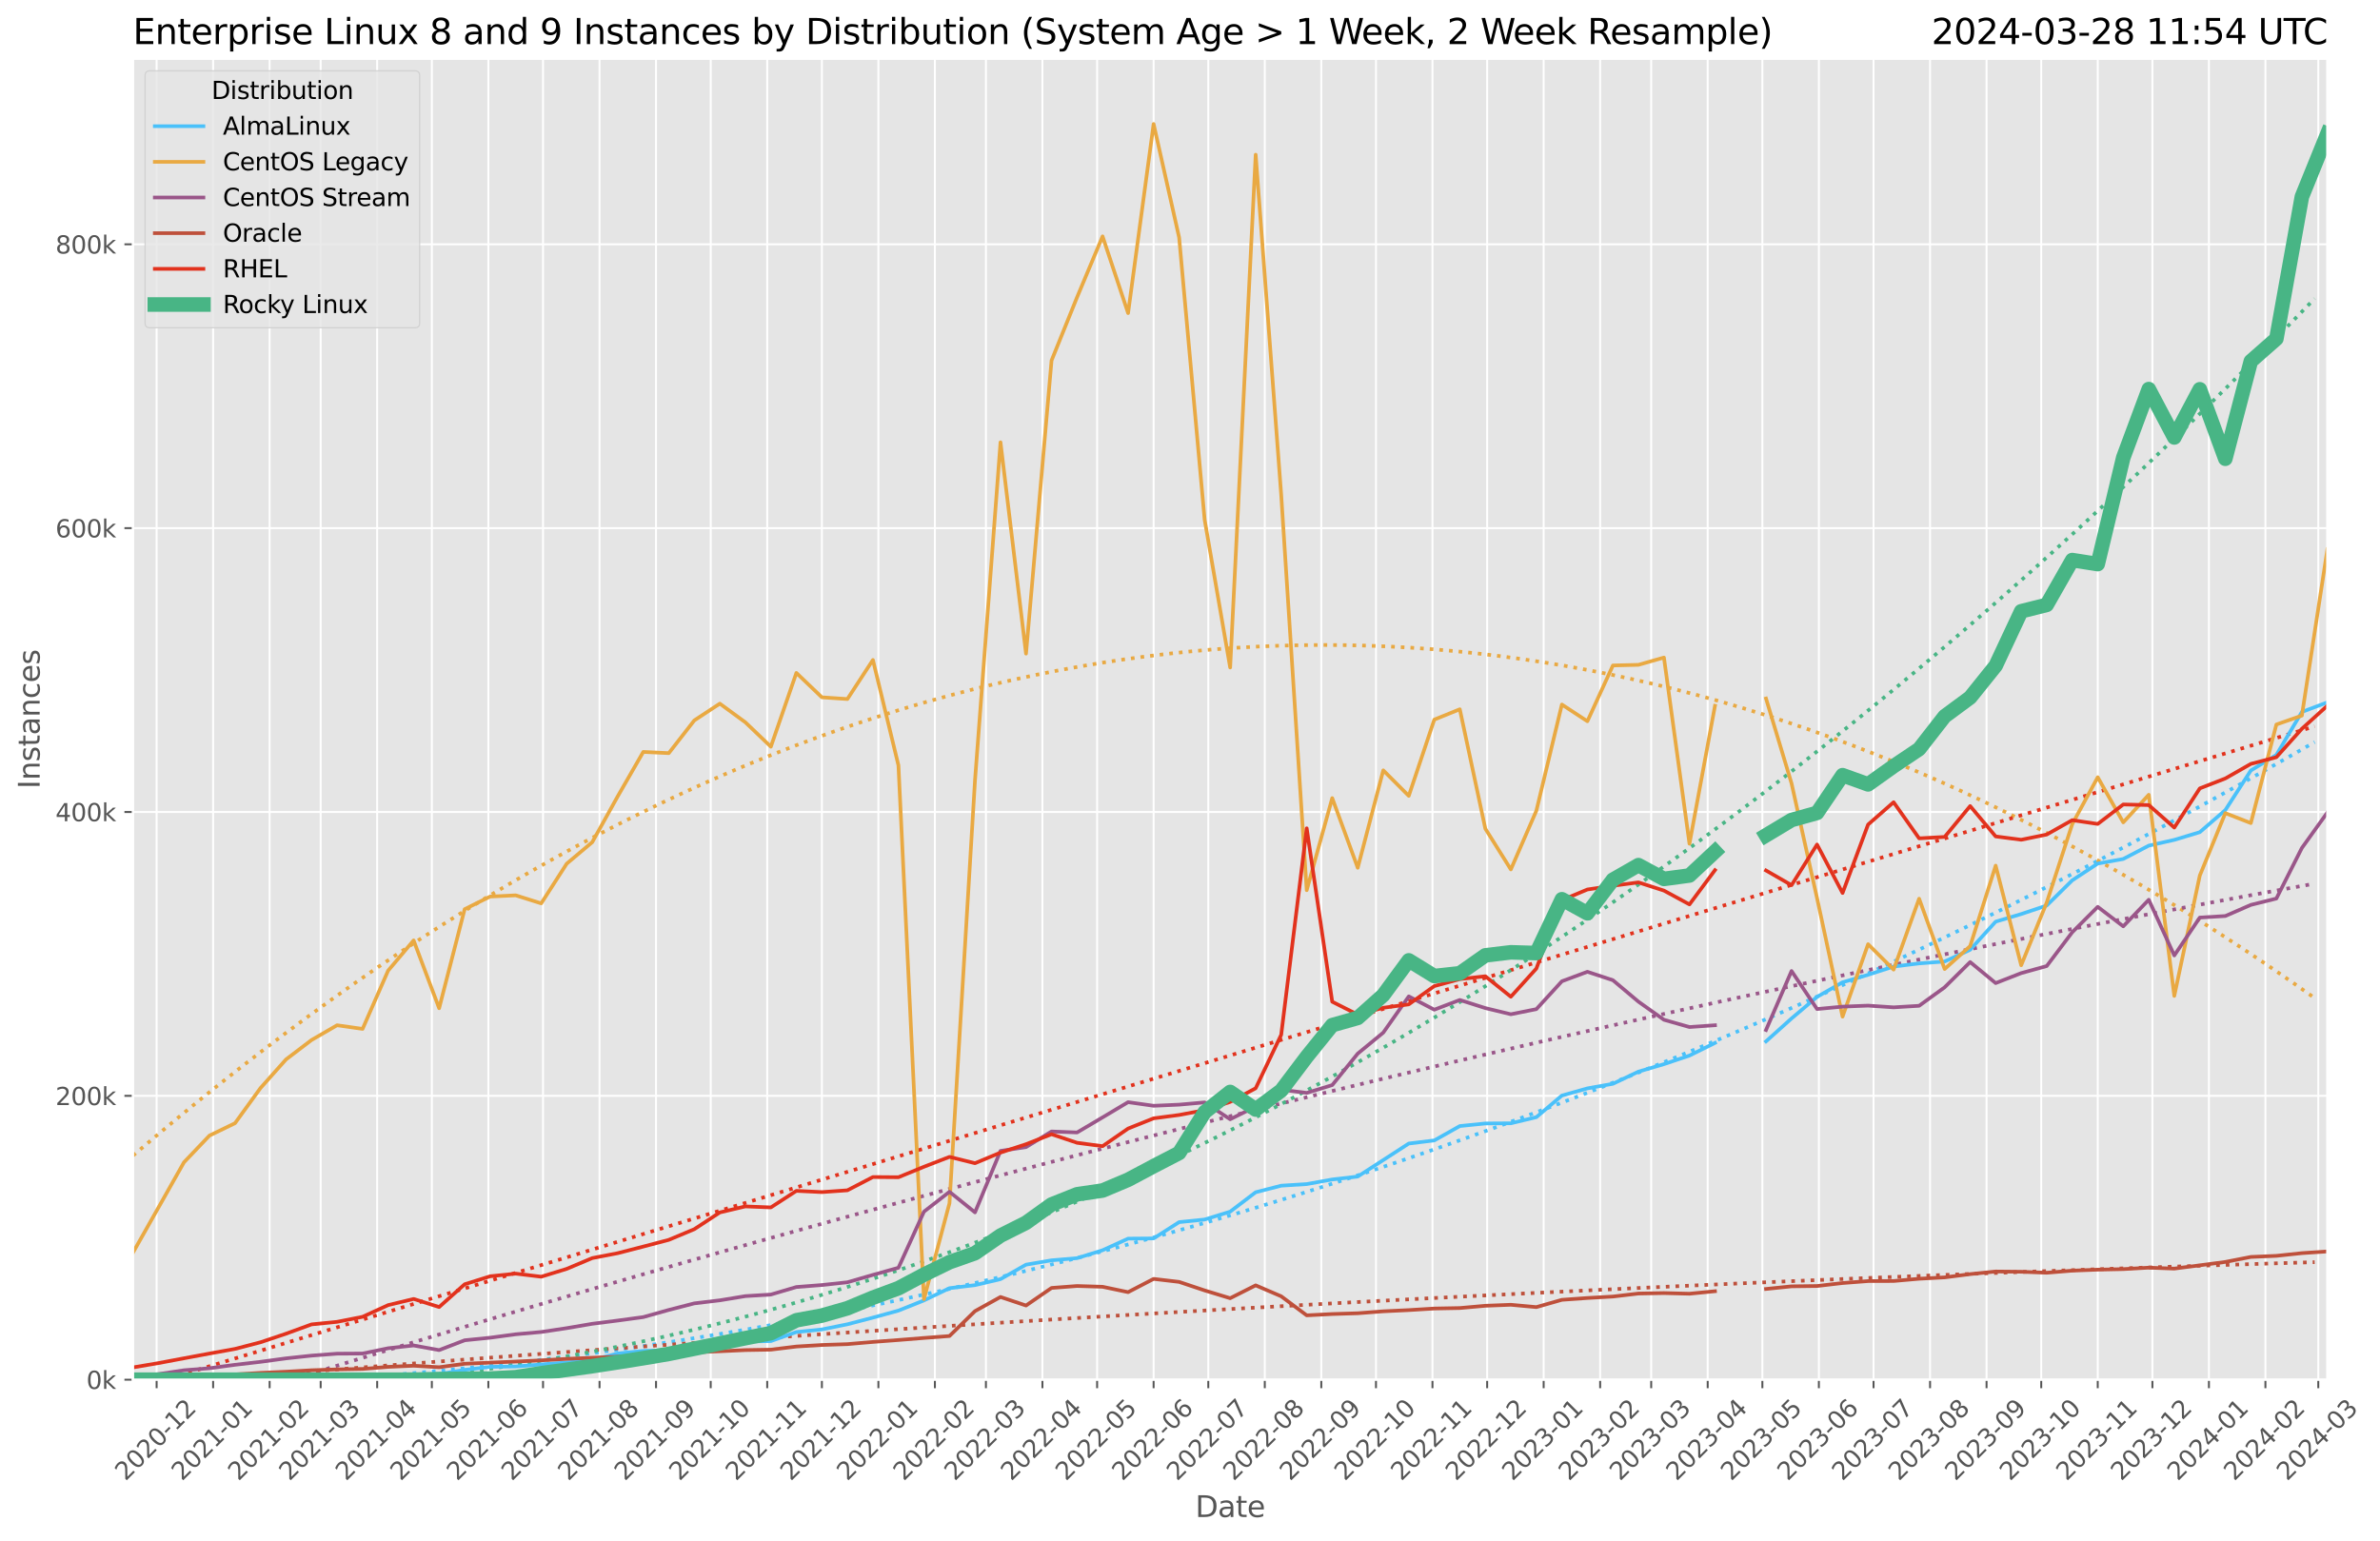 <?xml version="1.0" encoding="utf-8" standalone="no"?>
<!DOCTYPE svg PUBLIC "-//W3C//DTD SVG 1.1//EN"
  "http://www.w3.org/Graphics/SVG/1.1/DTD/svg11.dtd">
<svg xmlns:xlink="http://www.w3.org/1999/xlink" width="979.181pt" height="633.944pt" viewBox="0 0 979.181 633.944" xmlns="http://www.w3.org/2000/svg" version="1.1">
 <defs>
  <style type="text/css">*{stroke-linejoin: round; stroke-linecap: butt}</style>
 </defs>
 <g id="figure_1">
  <g id="patch_1">
   <path d="M 0 633.944 
L 979.181 633.944 
L 979.181 0 
L 0 0 
z
" style="fill: #ffffff"/>
  </g>
  <g id="axes_1">
   <g id="patch_2">
    <path d="M 54.692 567.742 
L 957.536 567.742 
L 957.536 24.142 
L 54.692 24.142 
z
" style="fill: #e5e5e5"/>
   </g>
   <g id="matplotlib.axis_1">
    <g id="xtick_1">
     <g id="line2d_1">
      <path d="M 64.44 567.742 
L 64.44 24.142 
" clip-path="url(#p118ccd4fe6)" style="fill: none; stroke: #ffffff; stroke-width: 0.8; stroke-linecap: square"/>
     </g>
     <g id="line2d_2">
      <defs>
       <path id="m36cf9176ce" d="M 0 0 
L 0 3.5 
" style="stroke: #555555; stroke-width: 0.8"/>
      </defs>
      <g>
       <use xlink:href="#m36cf9176ce" x="64.44" y="567.742" style="fill: #555555; stroke: #555555; stroke-width: 0.8"/>
      </g>
     </g>
     <g id="text_1">
      <!-- 2020-12 -->
      <g style="fill: #555555" transform="translate(51.619 609.66)rotate(-45)scale(0.1 -0.1)">
       <defs>
        <path id="DejaVuSans-32" d="M 1228 531 
L 3431 531 
L 3431 0 
L 469 0 
L 469 531 
Q 828 903 1448 1529 
Q 2069 2156 2228 2338 
Q 2531 2678 2651 2914 
Q 2772 3150 2772 3378 
Q 2772 3750 2511 3984 
Q 2250 4219 1831 4219 
Q 1534 4219 1204 4116 
Q 875 4013 500 3803 
L 500 4441 
Q 881 4594 1212 4672 
Q 1544 4750 1819 4750 
Q 2544 4750 2975 4387 
Q 3406 4025 3406 3419 
Q 3406 3131 3298 2873 
Q 3191 2616 2906 2266 
Q 2828 2175 2409 1742 
Q 1991 1309 1228 531 
z
" transform="scale(0.016)"/>
        <path id="DejaVuSans-30" d="M 2034 4250 
Q 1547 4250 1301 3770 
Q 1056 3291 1056 2328 
Q 1056 1369 1301 889 
Q 1547 409 2034 409 
Q 2525 409 2770 889 
Q 3016 1369 3016 2328 
Q 3016 3291 2770 3770 
Q 2525 4250 2034 4250 
z
M 2034 4750 
Q 2819 4750 3233 4129 
Q 3647 3509 3647 2328 
Q 3647 1150 3233 529 
Q 2819 -91 2034 -91 
Q 1250 -91 836 529 
Q 422 1150 422 2328 
Q 422 3509 836 4129 
Q 1250 4750 2034 4750 
z
" transform="scale(0.016)"/>
        <path id="DejaVuSans-2d" d="M 313 2009 
L 1997 2009 
L 1997 1497 
L 313 1497 
L 313 2009 
z
" transform="scale(0.016)"/>
        <path id="DejaVuSans-31" d="M 794 531 
L 1825 531 
L 1825 4091 
L 703 3866 
L 703 4441 
L 1819 4666 
L 2450 4666 
L 2450 531 
L 3481 531 
L 3481 0 
L 794 0 
L 794 531 
z
" transform="scale(0.016)"/>
       </defs>
       <use xlink:href="#DejaVuSans-32"/>
       <use xlink:href="#DejaVuSans-30" x="63.623"/>
       <use xlink:href="#DejaVuSans-32" x="127.246"/>
       <use xlink:href="#DejaVuSans-30" x="190.869"/>
       <use xlink:href="#DejaVuSans-2d" x="254.492"/>
       <use xlink:href="#DejaVuSans-31" x="290.576"/>
       <use xlink:href="#DejaVuSans-32" x="354.199"/>
      </g>
     </g>
    </g>
    <g id="xtick_2">
     <g id="line2d_3">
      <path d="M 87.686 567.742 
L 87.686 24.142 
" clip-path="url(#p118ccd4fe6)" style="fill: none; stroke: #ffffff; stroke-width: 0.8; stroke-linecap: square"/>
     </g>
     <g id="line2d_4">
      <g>
       <use xlink:href="#m36cf9176ce" x="87.686" y="567.742" style="fill: #555555; stroke: #555555; stroke-width: 0.8"/>
      </g>
     </g>
     <g id="text_2">
      <!-- 2021-01 -->
      <g style="fill: #555555" transform="translate(74.865 609.66)rotate(-45)scale(0.1 -0.1)">
       <use xlink:href="#DejaVuSans-32"/>
       <use xlink:href="#DejaVuSans-30" x="63.623"/>
       <use xlink:href="#DejaVuSans-32" x="127.246"/>
       <use xlink:href="#DejaVuSans-31" x="190.869"/>
       <use xlink:href="#DejaVuSans-2d" x="254.492"/>
       <use xlink:href="#DejaVuSans-30" x="290.576"/>
       <use xlink:href="#DejaVuSans-31" x="354.199"/>
      </g>
     </g>
    </g>
    <g id="xtick_3">
     <g id="line2d_5">
      <path d="M 110.932 567.742 
L 110.932 24.142 
" clip-path="url(#p118ccd4fe6)" style="fill: none; stroke: #ffffff; stroke-width: 0.8; stroke-linecap: square"/>
     </g>
     <g id="line2d_6">
      <g>
       <use xlink:href="#m36cf9176ce" x="110.932" y="567.742" style="fill: #555555; stroke: #555555; stroke-width: 0.8"/>
      </g>
     </g>
     <g id="text_3">
      <!-- 2021-02 -->
      <g style="fill: #555555" transform="translate(98.111 609.66)rotate(-45)scale(0.1 -0.1)">
       <use xlink:href="#DejaVuSans-32"/>
       <use xlink:href="#DejaVuSans-30" x="63.623"/>
       <use xlink:href="#DejaVuSans-32" x="127.246"/>
       <use xlink:href="#DejaVuSans-31" x="190.869"/>
       <use xlink:href="#DejaVuSans-2d" x="254.492"/>
       <use xlink:href="#DejaVuSans-30" x="290.576"/>
       <use xlink:href="#DejaVuSans-32" x="354.199"/>
      </g>
     </g>
    </g>
    <g id="xtick_4">
     <g id="line2d_7">
      <path d="M 131.929 567.742 
L 131.929 24.142 
" clip-path="url(#p118ccd4fe6)" style="fill: none; stroke: #ffffff; stroke-width: 0.8; stroke-linecap: square"/>
     </g>
     <g id="line2d_8">
      <g>
       <use xlink:href="#m36cf9176ce" x="131.929" y="567.742" style="fill: #555555; stroke: #555555; stroke-width: 0.8"/>
      </g>
     </g>
     <g id="text_4">
      <!-- 2021-03 -->
      <g style="fill: #555555" transform="translate(119.107 609.66)rotate(-45)scale(0.1 -0.1)">
       <defs>
        <path id="DejaVuSans-33" d="M 2597 2516 
Q 3050 2419 3304 2112 
Q 3559 1806 3559 1356 
Q 3559 666 3084 287 
Q 2609 -91 1734 -91 
Q 1441 -91 1130 -33 
Q 819 25 488 141 
L 488 750 
Q 750 597 1062 519 
Q 1375 441 1716 441 
Q 2309 441 2620 675 
Q 2931 909 2931 1356 
Q 2931 1769 2642 2001 
Q 2353 2234 1838 2234 
L 1294 2234 
L 1294 2753 
L 1863 2753 
Q 2328 2753 2575 2939 
Q 2822 3125 2822 3475 
Q 2822 3834 2567 4026 
Q 2313 4219 1838 4219 
Q 1578 4219 1281 4162 
Q 984 4106 628 3988 
L 628 4550 
Q 988 4650 1302 4700 
Q 1616 4750 1894 4750 
Q 2613 4750 3031 4423 
Q 3450 4097 3450 3541 
Q 3450 3153 3228 2886 
Q 3006 2619 2597 2516 
z
" transform="scale(0.016)"/>
       </defs>
       <use xlink:href="#DejaVuSans-32"/>
       <use xlink:href="#DejaVuSans-30" x="63.623"/>
       <use xlink:href="#DejaVuSans-32" x="127.246"/>
       <use xlink:href="#DejaVuSans-31" x="190.869"/>
       <use xlink:href="#DejaVuSans-2d" x="254.492"/>
       <use xlink:href="#DejaVuSans-30" x="290.576"/>
       <use xlink:href="#DejaVuSans-33" x="354.199"/>
      </g>
     </g>
    </g>
    <g id="xtick_5">
     <g id="line2d_9">
      <path d="M 155.175 567.742 
L 155.175 24.142 
" clip-path="url(#p118ccd4fe6)" style="fill: none; stroke: #ffffff; stroke-width: 0.8; stroke-linecap: square"/>
     </g>
     <g id="line2d_10">
      <g>
       <use xlink:href="#m36cf9176ce" x="155.175" y="567.742" style="fill: #555555; stroke: #555555; stroke-width: 0.8"/>
      </g>
     </g>
     <g id="text_5">
      <!-- 2021-04 -->
      <g style="fill: #555555" transform="translate(142.353 609.66)rotate(-45)scale(0.1 -0.1)">
       <defs>
        <path id="DejaVuSans-34" d="M 2419 4116 
L 825 1625 
L 2419 1625 
L 2419 4116 
z
M 2253 4666 
L 3047 4666 
L 3047 1625 
L 3713 1625 
L 3713 1100 
L 3047 1100 
L 3047 0 
L 2419 0 
L 2419 1100 
L 313 1100 
L 313 1709 
L 2253 4666 
z
" transform="scale(0.016)"/>
       </defs>
       <use xlink:href="#DejaVuSans-32"/>
       <use xlink:href="#DejaVuSans-30" x="63.623"/>
       <use xlink:href="#DejaVuSans-32" x="127.246"/>
       <use xlink:href="#DejaVuSans-31" x="190.869"/>
       <use xlink:href="#DejaVuSans-2d" x="254.492"/>
       <use xlink:href="#DejaVuSans-30" x="290.576"/>
       <use xlink:href="#DejaVuSans-34" x="354.199"/>
      </g>
     </g>
    </g>
    <g id="xtick_6">
     <g id="line2d_11">
      <path d="M 177.671 567.742 
L 177.671 24.142 
" clip-path="url(#p118ccd4fe6)" style="fill: none; stroke: #ffffff; stroke-width: 0.8; stroke-linecap: square"/>
     </g>
     <g id="line2d_12">
      <g>
       <use xlink:href="#m36cf9176ce" x="177.671" y="567.742" style="fill: #555555; stroke: #555555; stroke-width: 0.8"/>
      </g>
     </g>
     <g id="text_6">
      <!-- 2021-05 -->
      <g style="fill: #555555" transform="translate(164.849 609.66)rotate(-45)scale(0.1 -0.1)">
       <defs>
        <path id="DejaVuSans-35" d="M 691 4666 
L 3169 4666 
L 3169 4134 
L 1269 4134 
L 1269 2991 
Q 1406 3038 1543 3061 
Q 1681 3084 1819 3084 
Q 2600 3084 3056 2656 
Q 3513 2228 3513 1497 
Q 3513 744 3044 326 
Q 2575 -91 1722 -91 
Q 1428 -91 1123 -41 
Q 819 9 494 109 
L 494 744 
Q 775 591 1075 516 
Q 1375 441 1709 441 
Q 2250 441 2565 725 
Q 2881 1009 2881 1497 
Q 2881 1984 2565 2268 
Q 2250 2553 1709 2553 
Q 1456 2553 1204 2497 
Q 953 2441 691 2322 
L 691 4666 
z
" transform="scale(0.016)"/>
       </defs>
       <use xlink:href="#DejaVuSans-32"/>
       <use xlink:href="#DejaVuSans-30" x="63.623"/>
       <use xlink:href="#DejaVuSans-32" x="127.246"/>
       <use xlink:href="#DejaVuSans-31" x="190.869"/>
       <use xlink:href="#DejaVuSans-2d" x="254.492"/>
       <use xlink:href="#DejaVuSans-30" x="290.576"/>
       <use xlink:href="#DejaVuSans-35" x="354.199"/>
      </g>
     </g>
    </g>
    <g id="xtick_7">
     <g id="line2d_13">
      <path d="M 200.917 567.742 
L 200.917 24.142 
" clip-path="url(#p118ccd4fe6)" style="fill: none; stroke: #ffffff; stroke-width: 0.8; stroke-linecap: square"/>
     </g>
     <g id="line2d_14">
      <g>
       <use xlink:href="#m36cf9176ce" x="200.917" y="567.742" style="fill: #555555; stroke: #555555; stroke-width: 0.8"/>
      </g>
     </g>
     <g id="text_7">
      <!-- 2021-06 -->
      <g style="fill: #555555" transform="translate(188.095 609.66)rotate(-45)scale(0.1 -0.1)">
       <defs>
        <path id="DejaVuSans-36" d="M 2113 2584 
Q 1688 2584 1439 2293 
Q 1191 2003 1191 1497 
Q 1191 994 1439 701 
Q 1688 409 2113 409 
Q 2538 409 2786 701 
Q 3034 994 3034 1497 
Q 3034 2003 2786 2293 
Q 2538 2584 2113 2584 
z
M 3366 4563 
L 3366 3988 
Q 3128 4100 2886 4159 
Q 2644 4219 2406 4219 
Q 1781 4219 1451 3797 
Q 1122 3375 1075 2522 
Q 1259 2794 1537 2939 
Q 1816 3084 2150 3084 
Q 2853 3084 3261 2657 
Q 3669 2231 3669 1497 
Q 3669 778 3244 343 
Q 2819 -91 2113 -91 
Q 1303 -91 875 529 
Q 447 1150 447 2328 
Q 447 3434 972 4092 
Q 1497 4750 2381 4750 
Q 2619 4750 2861 4703 
Q 3103 4656 3366 4563 
z
" transform="scale(0.016)"/>
       </defs>
       <use xlink:href="#DejaVuSans-32"/>
       <use xlink:href="#DejaVuSans-30" x="63.623"/>
       <use xlink:href="#DejaVuSans-32" x="127.246"/>
       <use xlink:href="#DejaVuSans-31" x="190.869"/>
       <use xlink:href="#DejaVuSans-2d" x="254.492"/>
       <use xlink:href="#DejaVuSans-30" x="290.576"/>
       <use xlink:href="#DejaVuSans-36" x="354.199"/>
      </g>
     </g>
    </g>
    <g id="xtick_8">
     <g id="line2d_15">
      <path d="M 223.413 567.742 
L 223.413 24.142 
" clip-path="url(#p118ccd4fe6)" style="fill: none; stroke: #ffffff; stroke-width: 0.8; stroke-linecap: square"/>
     </g>
     <g id="line2d_16">
      <g>
       <use xlink:href="#m36cf9176ce" x="223.413" y="567.742" style="fill: #555555; stroke: #555555; stroke-width: 0.8"/>
      </g>
     </g>
     <g id="text_8">
      <!-- 2021-07 -->
      <g style="fill: #555555" transform="translate(210.591 609.66)rotate(-45)scale(0.1 -0.1)">
       <defs>
        <path id="DejaVuSans-37" d="M 525 4666 
L 3525 4666 
L 3525 4397 
L 1831 0 
L 1172 0 
L 2766 4134 
L 525 4134 
L 525 4666 
z
" transform="scale(0.016)"/>
       </defs>
       <use xlink:href="#DejaVuSans-32"/>
       <use xlink:href="#DejaVuSans-30" x="63.623"/>
       <use xlink:href="#DejaVuSans-32" x="127.246"/>
       <use xlink:href="#DejaVuSans-31" x="190.869"/>
       <use xlink:href="#DejaVuSans-2d" x="254.492"/>
       <use xlink:href="#DejaVuSans-30" x="290.576"/>
       <use xlink:href="#DejaVuSans-37" x="354.199"/>
      </g>
     </g>
    </g>
    <g id="xtick_9">
     <g id="line2d_17">
      <path d="M 246.659 567.742 
L 246.659 24.142 
" clip-path="url(#p118ccd4fe6)" style="fill: none; stroke: #ffffff; stroke-width: 0.8; stroke-linecap: square"/>
     </g>
     <g id="line2d_18">
      <g>
       <use xlink:href="#m36cf9176ce" x="246.659" y="567.742" style="fill: #555555; stroke: #555555; stroke-width: 0.8"/>
      </g>
     </g>
     <g id="text_9">
      <!-- 2021-08 -->
      <g style="fill: #555555" transform="translate(233.837 609.66)rotate(-45)scale(0.1 -0.1)">
       <defs>
        <path id="DejaVuSans-38" d="M 2034 2216 
Q 1584 2216 1326 1975 
Q 1069 1734 1069 1313 
Q 1069 891 1326 650 
Q 1584 409 2034 409 
Q 2484 409 2743 651 
Q 3003 894 3003 1313 
Q 3003 1734 2745 1975 
Q 2488 2216 2034 2216 
z
M 1403 2484 
Q 997 2584 770 2862 
Q 544 3141 544 3541 
Q 544 4100 942 4425 
Q 1341 4750 2034 4750 
Q 2731 4750 3128 4425 
Q 3525 4100 3525 3541 
Q 3525 3141 3298 2862 
Q 3072 2584 2669 2484 
Q 3125 2378 3379 2068 
Q 3634 1759 3634 1313 
Q 3634 634 3220 271 
Q 2806 -91 2034 -91 
Q 1263 -91 848 271 
Q 434 634 434 1313 
Q 434 1759 690 2068 
Q 947 2378 1403 2484 
z
M 1172 3481 
Q 1172 3119 1398 2916 
Q 1625 2713 2034 2713 
Q 2441 2713 2670 2916 
Q 2900 3119 2900 3481 
Q 2900 3844 2670 4047 
Q 2441 4250 2034 4250 
Q 1625 4250 1398 4047 
Q 1172 3844 1172 3481 
z
" transform="scale(0.016)"/>
       </defs>
       <use xlink:href="#DejaVuSans-32"/>
       <use xlink:href="#DejaVuSans-30" x="63.623"/>
       <use xlink:href="#DejaVuSans-32" x="127.246"/>
       <use xlink:href="#DejaVuSans-31" x="190.869"/>
       <use xlink:href="#DejaVuSans-2d" x="254.492"/>
       <use xlink:href="#DejaVuSans-30" x="290.576"/>
       <use xlink:href="#DejaVuSans-38" x="354.199"/>
      </g>
     </g>
    </g>
    <g id="xtick_10">
     <g id="line2d_19">
      <path d="M 269.905 567.742 
L 269.905 24.142 
" clip-path="url(#p118ccd4fe6)" style="fill: none; stroke: #ffffff; stroke-width: 0.8; stroke-linecap: square"/>
     </g>
     <g id="line2d_20">
      <g>
       <use xlink:href="#m36cf9176ce" x="269.905" y="567.742" style="fill: #555555; stroke: #555555; stroke-width: 0.8"/>
      </g>
     </g>
     <g id="text_10">
      <!-- 2021-09 -->
      <g style="fill: #555555" transform="translate(257.083 609.66)rotate(-45)scale(0.1 -0.1)">
       <defs>
        <path id="DejaVuSans-39" d="M 703 97 
L 703 672 
Q 941 559 1184 500 
Q 1428 441 1663 441 
Q 2288 441 2617 861 
Q 2947 1281 2994 2138 
Q 2813 1869 2534 1725 
Q 2256 1581 1919 1581 
Q 1219 1581 811 2004 
Q 403 2428 403 3163 
Q 403 3881 828 4315 
Q 1253 4750 1959 4750 
Q 2769 4750 3195 4129 
Q 3622 3509 3622 2328 
Q 3622 1225 3098 567 
Q 2575 -91 1691 -91 
Q 1453 -91 1209 -44 
Q 966 3 703 97 
z
M 1959 2075 
Q 2384 2075 2632 2365 
Q 2881 2656 2881 3163 
Q 2881 3666 2632 3958 
Q 2384 4250 1959 4250 
Q 1534 4250 1286 3958 
Q 1038 3666 1038 3163 
Q 1038 2656 1286 2365 
Q 1534 2075 1959 2075 
z
" transform="scale(0.016)"/>
       </defs>
       <use xlink:href="#DejaVuSans-32"/>
       <use xlink:href="#DejaVuSans-30" x="63.623"/>
       <use xlink:href="#DejaVuSans-32" x="127.246"/>
       <use xlink:href="#DejaVuSans-31" x="190.869"/>
       <use xlink:href="#DejaVuSans-2d" x="254.492"/>
       <use xlink:href="#DejaVuSans-30" x="290.576"/>
       <use xlink:href="#DejaVuSans-39" x="354.199"/>
      </g>
     </g>
    </g>
    <g id="xtick_11">
     <g id="line2d_21">
      <path d="M 292.401 567.742 
L 292.401 24.142 
" clip-path="url(#p118ccd4fe6)" style="fill: none; stroke: #ffffff; stroke-width: 0.8; stroke-linecap: square"/>
     </g>
     <g id="line2d_22">
      <g>
       <use xlink:href="#m36cf9176ce" x="292.401" y="567.742" style="fill: #555555; stroke: #555555; stroke-width: 0.8"/>
      </g>
     </g>
     <g id="text_11">
      <!-- 2021-10 -->
      <g style="fill: #555555" transform="translate(279.58 609.66)rotate(-45)scale(0.1 -0.1)">
       <use xlink:href="#DejaVuSans-32"/>
       <use xlink:href="#DejaVuSans-30" x="63.623"/>
       <use xlink:href="#DejaVuSans-32" x="127.246"/>
       <use xlink:href="#DejaVuSans-31" x="190.869"/>
       <use xlink:href="#DejaVuSans-2d" x="254.492"/>
       <use xlink:href="#DejaVuSans-31" x="290.576"/>
       <use xlink:href="#DejaVuSans-30" x="354.199"/>
      </g>
     </g>
    </g>
    <g id="xtick_12">
     <g id="line2d_23">
      <path d="M 315.647 567.742 
L 315.647 24.142 
" clip-path="url(#p118ccd4fe6)" style="fill: none; stroke: #ffffff; stroke-width: 0.8; stroke-linecap: square"/>
     </g>
     <g id="line2d_24">
      <g>
       <use xlink:href="#m36cf9176ce" x="315.647" y="567.742" style="fill: #555555; stroke: #555555; stroke-width: 0.8"/>
      </g>
     </g>
     <g id="text_12">
      <!-- 2021-11 -->
      <g style="fill: #555555" transform="translate(302.826 609.66)rotate(-45)scale(0.1 -0.1)">
       <use xlink:href="#DejaVuSans-32"/>
       <use xlink:href="#DejaVuSans-30" x="63.623"/>
       <use xlink:href="#DejaVuSans-32" x="127.246"/>
       <use xlink:href="#DejaVuSans-31" x="190.869"/>
       <use xlink:href="#DejaVuSans-2d" x="254.492"/>
       <use xlink:href="#DejaVuSans-31" x="290.576"/>
       <use xlink:href="#DejaVuSans-31" x="354.199"/>
      </g>
     </g>
    </g>
    <g id="xtick_13">
     <g id="line2d_25">
      <path d="M 338.143 567.742 
L 338.143 24.142 
" clip-path="url(#p118ccd4fe6)" style="fill: none; stroke: #ffffff; stroke-width: 0.8; stroke-linecap: square"/>
     </g>
     <g id="line2d_26">
      <g>
       <use xlink:href="#m36cf9176ce" x="338.143" y="567.742" style="fill: #555555; stroke: #555555; stroke-width: 0.8"/>
      </g>
     </g>
     <g id="text_13">
      <!-- 2021-12 -->
      <g style="fill: #555555" transform="translate(325.322 609.66)rotate(-45)scale(0.1 -0.1)">
       <use xlink:href="#DejaVuSans-32"/>
       <use xlink:href="#DejaVuSans-30" x="63.623"/>
       <use xlink:href="#DejaVuSans-32" x="127.246"/>
       <use xlink:href="#DejaVuSans-31" x="190.869"/>
       <use xlink:href="#DejaVuSans-2d" x="254.492"/>
       <use xlink:href="#DejaVuSans-31" x="290.576"/>
       <use xlink:href="#DejaVuSans-32" x="354.199"/>
      </g>
     </g>
    </g>
    <g id="xtick_14">
     <g id="line2d_27">
      <path d="M 361.389 567.742 
L 361.389 24.142 
" clip-path="url(#p118ccd4fe6)" style="fill: none; stroke: #ffffff; stroke-width: 0.8; stroke-linecap: square"/>
     </g>
     <g id="line2d_28">
      <g>
       <use xlink:href="#m36cf9176ce" x="361.389" y="567.742" style="fill: #555555; stroke: #555555; stroke-width: 0.8"/>
      </g>
     </g>
     <g id="text_14">
      <!-- 2022-01 -->
      <g style="fill: #555555" transform="translate(348.568 609.66)rotate(-45)scale(0.1 -0.1)">
       <use xlink:href="#DejaVuSans-32"/>
       <use xlink:href="#DejaVuSans-30" x="63.623"/>
       <use xlink:href="#DejaVuSans-32" x="127.246"/>
       <use xlink:href="#DejaVuSans-32" x="190.869"/>
       <use xlink:href="#DejaVuSans-2d" x="254.492"/>
       <use xlink:href="#DejaVuSans-30" x="290.576"/>
       <use xlink:href="#DejaVuSans-31" x="354.199"/>
      </g>
     </g>
    </g>
    <g id="xtick_15">
     <g id="line2d_29">
      <path d="M 384.635 567.742 
L 384.635 24.142 
" clip-path="url(#p118ccd4fe6)" style="fill: none; stroke: #ffffff; stroke-width: 0.8; stroke-linecap: square"/>
     </g>
     <g id="line2d_30">
      <g>
       <use xlink:href="#m36cf9176ce" x="384.635" y="567.742" style="fill: #555555; stroke: #555555; stroke-width: 0.8"/>
      </g>
     </g>
     <g id="text_15">
      <!-- 2022-02 -->
      <g style="fill: #555555" transform="translate(371.814 609.66)rotate(-45)scale(0.1 -0.1)">
       <use xlink:href="#DejaVuSans-32"/>
       <use xlink:href="#DejaVuSans-30" x="63.623"/>
       <use xlink:href="#DejaVuSans-32" x="127.246"/>
       <use xlink:href="#DejaVuSans-32" x="190.869"/>
       <use xlink:href="#DejaVuSans-2d" x="254.492"/>
       <use xlink:href="#DejaVuSans-30" x="290.576"/>
       <use xlink:href="#DejaVuSans-32" x="354.199"/>
      </g>
     </g>
    </g>
    <g id="xtick_16">
     <g id="line2d_31">
      <path d="M 405.631 567.742 
L 405.631 24.142 
" clip-path="url(#p118ccd4fe6)" style="fill: none; stroke: #ffffff; stroke-width: 0.8; stroke-linecap: square"/>
     </g>
     <g id="line2d_32">
      <g>
       <use xlink:href="#m36cf9176ce" x="405.631" y="567.742" style="fill: #555555; stroke: #555555; stroke-width: 0.8"/>
      </g>
     </g>
     <g id="text_16">
      <!-- 2022-03 -->
      <g style="fill: #555555" transform="translate(392.81 609.66)rotate(-45)scale(0.1 -0.1)">
       <use xlink:href="#DejaVuSans-32"/>
       <use xlink:href="#DejaVuSans-30" x="63.623"/>
       <use xlink:href="#DejaVuSans-32" x="127.246"/>
       <use xlink:href="#DejaVuSans-32" x="190.869"/>
       <use xlink:href="#DejaVuSans-2d" x="254.492"/>
       <use xlink:href="#DejaVuSans-30" x="290.576"/>
       <use xlink:href="#DejaVuSans-33" x="354.199"/>
      </g>
     </g>
    </g>
    <g id="xtick_17">
     <g id="line2d_33">
      <path d="M 428.877 567.742 
L 428.877 24.142 
" clip-path="url(#p118ccd4fe6)" style="fill: none; stroke: #ffffff; stroke-width: 0.8; stroke-linecap: square"/>
     </g>
     <g id="line2d_34">
      <g>
       <use xlink:href="#m36cf9176ce" x="428.877" y="567.742" style="fill: #555555; stroke: #555555; stroke-width: 0.8"/>
      </g>
     </g>
     <g id="text_17">
      <!-- 2022-04 -->
      <g style="fill: #555555" transform="translate(416.056 609.66)rotate(-45)scale(0.1 -0.1)">
       <use xlink:href="#DejaVuSans-32"/>
       <use xlink:href="#DejaVuSans-30" x="63.623"/>
       <use xlink:href="#DejaVuSans-32" x="127.246"/>
       <use xlink:href="#DejaVuSans-32" x="190.869"/>
       <use xlink:href="#DejaVuSans-2d" x="254.492"/>
       <use xlink:href="#DejaVuSans-30" x="290.576"/>
       <use xlink:href="#DejaVuSans-34" x="354.199"/>
      </g>
     </g>
    </g>
    <g id="xtick_18">
     <g id="line2d_35">
      <path d="M 451.373 567.742 
L 451.373 24.142 
" clip-path="url(#p118ccd4fe6)" style="fill: none; stroke: #ffffff; stroke-width: 0.8; stroke-linecap: square"/>
     </g>
     <g id="line2d_36">
      <g>
       <use xlink:href="#m36cf9176ce" x="451.373" y="567.742" style="fill: #555555; stroke: #555555; stroke-width: 0.8"/>
      </g>
     </g>
     <g id="text_18">
      <!-- 2022-05 -->
      <g style="fill: #555555" transform="translate(438.552 609.66)rotate(-45)scale(0.1 -0.1)">
       <use xlink:href="#DejaVuSans-32"/>
       <use xlink:href="#DejaVuSans-30" x="63.623"/>
       <use xlink:href="#DejaVuSans-32" x="127.246"/>
       <use xlink:href="#DejaVuSans-32" x="190.869"/>
       <use xlink:href="#DejaVuSans-2d" x="254.492"/>
       <use xlink:href="#DejaVuSans-30" x="290.576"/>
       <use xlink:href="#DejaVuSans-35" x="354.199"/>
      </g>
     </g>
    </g>
    <g id="xtick_19">
     <g id="line2d_37">
      <path d="M 474.619 567.742 
L 474.619 24.142 
" clip-path="url(#p118ccd4fe6)" style="fill: none; stroke: #ffffff; stroke-width: 0.8; stroke-linecap: square"/>
     </g>
     <g id="line2d_38">
      <g>
       <use xlink:href="#m36cf9176ce" x="474.619" y="567.742" style="fill: #555555; stroke: #555555; stroke-width: 0.8"/>
      </g>
     </g>
     <g id="text_19">
      <!-- 2022-06 -->
      <g style="fill: #555555" transform="translate(461.798 609.66)rotate(-45)scale(0.1 -0.1)">
       <use xlink:href="#DejaVuSans-32"/>
       <use xlink:href="#DejaVuSans-30" x="63.623"/>
       <use xlink:href="#DejaVuSans-32" x="127.246"/>
       <use xlink:href="#DejaVuSans-32" x="190.869"/>
       <use xlink:href="#DejaVuSans-2d" x="254.492"/>
       <use xlink:href="#DejaVuSans-30" x="290.576"/>
       <use xlink:href="#DejaVuSans-36" x="354.199"/>
      </g>
     </g>
    </g>
    <g id="xtick_20">
     <g id="line2d_39">
      <path d="M 497.115 567.742 
L 497.115 24.142 
" clip-path="url(#p118ccd4fe6)" style="fill: none; stroke: #ffffff; stroke-width: 0.8; stroke-linecap: square"/>
     </g>
     <g id="line2d_40">
      <g>
       <use xlink:href="#m36cf9176ce" x="497.115" y="567.742" style="fill: #555555; stroke: #555555; stroke-width: 0.8"/>
      </g>
     </g>
     <g id="text_20">
      <!-- 2022-07 -->
      <g style="fill: #555555" transform="translate(484.294 609.66)rotate(-45)scale(0.1 -0.1)">
       <use xlink:href="#DejaVuSans-32"/>
       <use xlink:href="#DejaVuSans-30" x="63.623"/>
       <use xlink:href="#DejaVuSans-32" x="127.246"/>
       <use xlink:href="#DejaVuSans-32" x="190.869"/>
       <use xlink:href="#DejaVuSans-2d" x="254.492"/>
       <use xlink:href="#DejaVuSans-30" x="290.576"/>
       <use xlink:href="#DejaVuSans-37" x="354.199"/>
      </g>
     </g>
    </g>
    <g id="xtick_21">
     <g id="line2d_41">
      <path d="M 520.361 567.742 
L 520.361 24.142 
" clip-path="url(#p118ccd4fe6)" style="fill: none; stroke: #ffffff; stroke-width: 0.8; stroke-linecap: square"/>
     </g>
     <g id="line2d_42">
      <g>
       <use xlink:href="#m36cf9176ce" x="520.361" y="567.742" style="fill: #555555; stroke: #555555; stroke-width: 0.8"/>
      </g>
     </g>
     <g id="text_21">
      <!-- 2022-08 -->
      <g style="fill: #555555" transform="translate(507.54 609.66)rotate(-45)scale(0.1 -0.1)">
       <use xlink:href="#DejaVuSans-32"/>
       <use xlink:href="#DejaVuSans-30" x="63.623"/>
       <use xlink:href="#DejaVuSans-32" x="127.246"/>
       <use xlink:href="#DejaVuSans-32" x="190.869"/>
       <use xlink:href="#DejaVuSans-2d" x="254.492"/>
       <use xlink:href="#DejaVuSans-30" x="290.576"/>
       <use xlink:href="#DejaVuSans-38" x="354.199"/>
      </g>
     </g>
    </g>
    <g id="xtick_22">
     <g id="line2d_43">
      <path d="M 543.607 567.742 
L 543.607 24.142 
" clip-path="url(#p118ccd4fe6)" style="fill: none; stroke: #ffffff; stroke-width: 0.8; stroke-linecap: square"/>
     </g>
     <g id="line2d_44">
      <g>
       <use xlink:href="#m36cf9176ce" x="543.607" y="567.742" style="fill: #555555; stroke: #555555; stroke-width: 0.8"/>
      </g>
     </g>
     <g id="text_22">
      <!-- 2022-09 -->
      <g style="fill: #555555" transform="translate(530.786 609.66)rotate(-45)scale(0.1 -0.1)">
       <use xlink:href="#DejaVuSans-32"/>
       <use xlink:href="#DejaVuSans-30" x="63.623"/>
       <use xlink:href="#DejaVuSans-32" x="127.246"/>
       <use xlink:href="#DejaVuSans-32" x="190.869"/>
       <use xlink:href="#DejaVuSans-2d" x="254.492"/>
       <use xlink:href="#DejaVuSans-30" x="290.576"/>
       <use xlink:href="#DejaVuSans-39" x="354.199"/>
      </g>
     </g>
    </g>
    <g id="xtick_23">
     <g id="line2d_45">
      <path d="M 566.104 567.742 
L 566.104 24.142 
" clip-path="url(#p118ccd4fe6)" style="fill: none; stroke: #ffffff; stroke-width: 0.8; stroke-linecap: square"/>
     </g>
     <g id="line2d_46">
      <g>
       <use xlink:href="#m36cf9176ce" x="566.104" y="567.742" style="fill: #555555; stroke: #555555; stroke-width: 0.8"/>
      </g>
     </g>
     <g id="text_23">
      <!-- 2022-10 -->
      <g style="fill: #555555" transform="translate(553.282 609.66)rotate(-45)scale(0.1 -0.1)">
       <use xlink:href="#DejaVuSans-32"/>
       <use xlink:href="#DejaVuSans-30" x="63.623"/>
       <use xlink:href="#DejaVuSans-32" x="127.246"/>
       <use xlink:href="#DejaVuSans-32" x="190.869"/>
       <use xlink:href="#DejaVuSans-2d" x="254.492"/>
       <use xlink:href="#DejaVuSans-31" x="290.576"/>
       <use xlink:href="#DejaVuSans-30" x="354.199"/>
      </g>
     </g>
    </g>
    <g id="xtick_24">
     <g id="line2d_47">
      <path d="M 589.349 567.742 
L 589.349 24.142 
" clip-path="url(#p118ccd4fe6)" style="fill: none; stroke: #ffffff; stroke-width: 0.8; stroke-linecap: square"/>
     </g>
     <g id="line2d_48">
      <g>
       <use xlink:href="#m36cf9176ce" x="589.349" y="567.742" style="fill: #555555; stroke: #555555; stroke-width: 0.8"/>
      </g>
     </g>
     <g id="text_24">
      <!-- 2022-11 -->
      <g style="fill: #555555" transform="translate(576.528 609.66)rotate(-45)scale(0.1 -0.1)">
       <use xlink:href="#DejaVuSans-32"/>
       <use xlink:href="#DejaVuSans-30" x="63.623"/>
       <use xlink:href="#DejaVuSans-32" x="127.246"/>
       <use xlink:href="#DejaVuSans-32" x="190.869"/>
       <use xlink:href="#DejaVuSans-2d" x="254.492"/>
       <use xlink:href="#DejaVuSans-31" x="290.576"/>
       <use xlink:href="#DejaVuSans-31" x="354.199"/>
      </g>
     </g>
    </g>
    <g id="xtick_25">
     <g id="line2d_49">
      <path d="M 611.846 567.742 
L 611.846 24.142 
" clip-path="url(#p118ccd4fe6)" style="fill: none; stroke: #ffffff; stroke-width: 0.8; stroke-linecap: square"/>
     </g>
     <g id="line2d_50">
      <g>
       <use xlink:href="#m36cf9176ce" x="611.846" y="567.742" style="fill: #555555; stroke: #555555; stroke-width: 0.8"/>
      </g>
     </g>
     <g id="text_25">
      <!-- 2022-12 -->
      <g style="fill: #555555" transform="translate(599.024 609.66)rotate(-45)scale(0.1 -0.1)">
       <use xlink:href="#DejaVuSans-32"/>
       <use xlink:href="#DejaVuSans-30" x="63.623"/>
       <use xlink:href="#DejaVuSans-32" x="127.246"/>
       <use xlink:href="#DejaVuSans-32" x="190.869"/>
       <use xlink:href="#DejaVuSans-2d" x="254.492"/>
       <use xlink:href="#DejaVuSans-31" x="290.576"/>
       <use xlink:href="#DejaVuSans-32" x="354.199"/>
      </g>
     </g>
    </g>
    <g id="xtick_26">
     <g id="line2d_51">
      <path d="M 635.092 567.742 
L 635.092 24.142 
" clip-path="url(#p118ccd4fe6)" style="fill: none; stroke: #ffffff; stroke-width: 0.8; stroke-linecap: square"/>
     </g>
     <g id="line2d_52">
      <g>
       <use xlink:href="#m36cf9176ce" x="635.092" y="567.742" style="fill: #555555; stroke: #555555; stroke-width: 0.8"/>
      </g>
     </g>
     <g id="text_26">
      <!-- 2023-01 -->
      <g style="fill: #555555" transform="translate(622.27 609.66)rotate(-45)scale(0.1 -0.1)">
       <use xlink:href="#DejaVuSans-32"/>
       <use xlink:href="#DejaVuSans-30" x="63.623"/>
       <use xlink:href="#DejaVuSans-32" x="127.246"/>
       <use xlink:href="#DejaVuSans-33" x="190.869"/>
       <use xlink:href="#DejaVuSans-2d" x="254.492"/>
       <use xlink:href="#DejaVuSans-30" x="290.576"/>
       <use xlink:href="#DejaVuSans-31" x="354.199"/>
      </g>
     </g>
    </g>
    <g id="xtick_27">
     <g id="line2d_53">
      <path d="M 658.338 567.742 
L 658.338 24.142 
" clip-path="url(#p118ccd4fe6)" style="fill: none; stroke: #ffffff; stroke-width: 0.8; stroke-linecap: square"/>
     </g>
     <g id="line2d_54">
      <g>
       <use xlink:href="#m36cf9176ce" x="658.338" y="567.742" style="fill: #555555; stroke: #555555; stroke-width: 0.8"/>
      </g>
     </g>
     <g id="text_27">
      <!-- 2023-02 -->
      <g style="fill: #555555" transform="translate(645.516 609.66)rotate(-45)scale(0.1 -0.1)">
       <use xlink:href="#DejaVuSans-32"/>
       <use xlink:href="#DejaVuSans-30" x="63.623"/>
       <use xlink:href="#DejaVuSans-32" x="127.246"/>
       <use xlink:href="#DejaVuSans-33" x="190.869"/>
       <use xlink:href="#DejaVuSans-2d" x="254.492"/>
       <use xlink:href="#DejaVuSans-30" x="290.576"/>
       <use xlink:href="#DejaVuSans-32" x="354.199"/>
      </g>
     </g>
    </g>
    <g id="xtick_28">
     <g id="line2d_55">
      <path d="M 679.334 567.742 
L 679.334 24.142 
" clip-path="url(#p118ccd4fe6)" style="fill: none; stroke: #ffffff; stroke-width: 0.8; stroke-linecap: square"/>
     </g>
     <g id="line2d_56">
      <g>
       <use xlink:href="#m36cf9176ce" x="679.334" y="567.742" style="fill: #555555; stroke: #555555; stroke-width: 0.8"/>
      </g>
     </g>
     <g id="text_28">
      <!-- 2023-03 -->
      <g style="fill: #555555" transform="translate(666.513 609.66)rotate(-45)scale(0.1 -0.1)">
       <use xlink:href="#DejaVuSans-32"/>
       <use xlink:href="#DejaVuSans-30" x="63.623"/>
       <use xlink:href="#DejaVuSans-32" x="127.246"/>
       <use xlink:href="#DejaVuSans-33" x="190.869"/>
       <use xlink:href="#DejaVuSans-2d" x="254.492"/>
       <use xlink:href="#DejaVuSans-30" x="290.576"/>
       <use xlink:href="#DejaVuSans-33" x="354.199"/>
      </g>
     </g>
    </g>
    <g id="xtick_29">
     <g id="line2d_57">
      <path d="M 702.58 567.742 
L 702.58 24.142 
" clip-path="url(#p118ccd4fe6)" style="fill: none; stroke: #ffffff; stroke-width: 0.8; stroke-linecap: square"/>
     </g>
     <g id="line2d_58">
      <g>
       <use xlink:href="#m36cf9176ce" x="702.58" y="567.742" style="fill: #555555; stroke: #555555; stroke-width: 0.8"/>
      </g>
     </g>
     <g id="text_29">
      <!-- 2023-04 -->
      <g style="fill: #555555" transform="translate(689.759 609.66)rotate(-45)scale(0.1 -0.1)">
       <use xlink:href="#DejaVuSans-32"/>
       <use xlink:href="#DejaVuSans-30" x="63.623"/>
       <use xlink:href="#DejaVuSans-32" x="127.246"/>
       <use xlink:href="#DejaVuSans-33" x="190.869"/>
       <use xlink:href="#DejaVuSans-2d" x="254.492"/>
       <use xlink:href="#DejaVuSans-30" x="290.576"/>
       <use xlink:href="#DejaVuSans-34" x="354.199"/>
      </g>
     </g>
    </g>
    <g id="xtick_30">
     <g id="line2d_59">
      <path d="M 725.076 567.742 
L 725.076 24.142 
" clip-path="url(#p118ccd4fe6)" style="fill: none; stroke: #ffffff; stroke-width: 0.8; stroke-linecap: square"/>
     </g>
     <g id="line2d_60">
      <g>
       <use xlink:href="#m36cf9176ce" x="725.076" y="567.742" style="fill: #555555; stroke: #555555; stroke-width: 0.8"/>
      </g>
     </g>
     <g id="text_30">
      <!-- 2023-05 -->
      <g style="fill: #555555" transform="translate(712.255 609.66)rotate(-45)scale(0.1 -0.1)">
       <use xlink:href="#DejaVuSans-32"/>
       <use xlink:href="#DejaVuSans-30" x="63.623"/>
       <use xlink:href="#DejaVuSans-32" x="127.246"/>
       <use xlink:href="#DejaVuSans-33" x="190.869"/>
       <use xlink:href="#DejaVuSans-2d" x="254.492"/>
       <use xlink:href="#DejaVuSans-30" x="290.576"/>
       <use xlink:href="#DejaVuSans-35" x="354.199"/>
      </g>
     </g>
    </g>
    <g id="xtick_31">
     <g id="line2d_61">
      <path d="M 748.322 567.742 
L 748.322 24.142 
" clip-path="url(#p118ccd4fe6)" style="fill: none; stroke: #ffffff; stroke-width: 0.8; stroke-linecap: square"/>
     </g>
     <g id="line2d_62">
      <g>
       <use xlink:href="#m36cf9176ce" x="748.322" y="567.742" style="fill: #555555; stroke: #555555; stroke-width: 0.8"/>
      </g>
     </g>
     <g id="text_31">
      <!-- 2023-06 -->
      <g style="fill: #555555" transform="translate(735.501 609.66)rotate(-45)scale(0.1 -0.1)">
       <use xlink:href="#DejaVuSans-32"/>
       <use xlink:href="#DejaVuSans-30" x="63.623"/>
       <use xlink:href="#DejaVuSans-32" x="127.246"/>
       <use xlink:href="#DejaVuSans-33" x="190.869"/>
       <use xlink:href="#DejaVuSans-2d" x="254.492"/>
       <use xlink:href="#DejaVuSans-30" x="290.576"/>
       <use xlink:href="#DejaVuSans-36" x="354.199"/>
      </g>
     </g>
    </g>
    <g id="xtick_32">
     <g id="line2d_63">
      <path d="M 770.818 567.742 
L 770.818 24.142 
" clip-path="url(#p118ccd4fe6)" style="fill: none; stroke: #ffffff; stroke-width: 0.8; stroke-linecap: square"/>
     </g>
     <g id="line2d_64">
      <g>
       <use xlink:href="#m36cf9176ce" x="770.818" y="567.742" style="fill: #555555; stroke: #555555; stroke-width: 0.8"/>
      </g>
     </g>
     <g id="text_32">
      <!-- 2023-07 -->
      <g style="fill: #555555" transform="translate(757.997 609.66)rotate(-45)scale(0.1 -0.1)">
       <use xlink:href="#DejaVuSans-32"/>
       <use xlink:href="#DejaVuSans-30" x="63.623"/>
       <use xlink:href="#DejaVuSans-32" x="127.246"/>
       <use xlink:href="#DejaVuSans-33" x="190.869"/>
       <use xlink:href="#DejaVuSans-2d" x="254.492"/>
       <use xlink:href="#DejaVuSans-30" x="290.576"/>
       <use xlink:href="#DejaVuSans-37" x="354.199"/>
      </g>
     </g>
    </g>
    <g id="xtick_33">
     <g id="line2d_65">
      <path d="M 794.064 567.742 
L 794.064 24.142 
" clip-path="url(#p118ccd4fe6)" style="fill: none; stroke: #ffffff; stroke-width: 0.8; stroke-linecap: square"/>
     </g>
     <g id="line2d_66">
      <g>
       <use xlink:href="#m36cf9176ce" x="794.064" y="567.742" style="fill: #555555; stroke: #555555; stroke-width: 0.8"/>
      </g>
     </g>
     <g id="text_33">
      <!-- 2023-08 -->
      <g style="fill: #555555" transform="translate(781.243 609.66)rotate(-45)scale(0.1 -0.1)">
       <use xlink:href="#DejaVuSans-32"/>
       <use xlink:href="#DejaVuSans-30" x="63.623"/>
       <use xlink:href="#DejaVuSans-32" x="127.246"/>
       <use xlink:href="#DejaVuSans-33" x="190.869"/>
       <use xlink:href="#DejaVuSans-2d" x="254.492"/>
       <use xlink:href="#DejaVuSans-30" x="290.576"/>
       <use xlink:href="#DejaVuSans-38" x="354.199"/>
      </g>
     </g>
    </g>
    <g id="xtick_34">
     <g id="line2d_67">
      <path d="M 817.31 567.742 
L 817.31 24.142 
" clip-path="url(#p118ccd4fe6)" style="fill: none; stroke: #ffffff; stroke-width: 0.8; stroke-linecap: square"/>
     </g>
     <g id="line2d_68">
      <g>
       <use xlink:href="#m36cf9176ce" x="817.31" y="567.742" style="fill: #555555; stroke: #555555; stroke-width: 0.8"/>
      </g>
     </g>
     <g id="text_34">
      <!-- 2023-09 -->
      <g style="fill: #555555" transform="translate(804.489 609.66)rotate(-45)scale(0.1 -0.1)">
       <use xlink:href="#DejaVuSans-32"/>
       <use xlink:href="#DejaVuSans-30" x="63.623"/>
       <use xlink:href="#DejaVuSans-32" x="127.246"/>
       <use xlink:href="#DejaVuSans-33" x="190.869"/>
       <use xlink:href="#DejaVuSans-2d" x="254.492"/>
       <use xlink:href="#DejaVuSans-30" x="290.576"/>
       <use xlink:href="#DejaVuSans-39" x="354.199"/>
      </g>
     </g>
    </g>
    <g id="xtick_35">
     <g id="line2d_69">
      <path d="M 839.806 567.742 
L 839.806 24.142 
" clip-path="url(#p118ccd4fe6)" style="fill: none; stroke: #ffffff; stroke-width: 0.8; stroke-linecap: square"/>
     </g>
     <g id="line2d_70">
      <g>
       <use xlink:href="#m36cf9176ce" x="839.806" y="567.742" style="fill: #555555; stroke: #555555; stroke-width: 0.8"/>
      </g>
     </g>
     <g id="text_35">
      <!-- 2023-10 -->
      <g style="fill: #555555" transform="translate(826.985 609.66)rotate(-45)scale(0.1 -0.1)">
       <use xlink:href="#DejaVuSans-32"/>
       <use xlink:href="#DejaVuSans-30" x="63.623"/>
       <use xlink:href="#DejaVuSans-32" x="127.246"/>
       <use xlink:href="#DejaVuSans-33" x="190.869"/>
       <use xlink:href="#DejaVuSans-2d" x="254.492"/>
       <use xlink:href="#DejaVuSans-31" x="290.576"/>
       <use xlink:href="#DejaVuSans-30" x="354.199"/>
      </g>
     </g>
    </g>
    <g id="xtick_36">
     <g id="line2d_71">
      <path d="M 863.052 567.742 
L 863.052 24.142 
" clip-path="url(#p118ccd4fe6)" style="fill: none; stroke: #ffffff; stroke-width: 0.8; stroke-linecap: square"/>
     </g>
     <g id="line2d_72">
      <g>
       <use xlink:href="#m36cf9176ce" x="863.052" y="567.742" style="fill: #555555; stroke: #555555; stroke-width: 0.8"/>
      </g>
     </g>
     <g id="text_36">
      <!-- 2023-11 -->
      <g style="fill: #555555" transform="translate(850.231 609.66)rotate(-45)scale(0.1 -0.1)">
       <use xlink:href="#DejaVuSans-32"/>
       <use xlink:href="#DejaVuSans-30" x="63.623"/>
       <use xlink:href="#DejaVuSans-32" x="127.246"/>
       <use xlink:href="#DejaVuSans-33" x="190.869"/>
       <use xlink:href="#DejaVuSans-2d" x="254.492"/>
       <use xlink:href="#DejaVuSans-31" x="290.576"/>
       <use xlink:href="#DejaVuSans-31" x="354.199"/>
      </g>
     </g>
    </g>
    <g id="xtick_37">
     <g id="line2d_73">
      <path d="M 885.548 567.742 
L 885.548 24.142 
" clip-path="url(#p118ccd4fe6)" style="fill: none; stroke: #ffffff; stroke-width: 0.8; stroke-linecap: square"/>
     </g>
     <g id="line2d_74">
      <g>
       <use xlink:href="#m36cf9176ce" x="885.548" y="567.742" style="fill: #555555; stroke: #555555; stroke-width: 0.8"/>
      </g>
     </g>
     <g id="text_37">
      <!-- 2023-12 -->
      <g style="fill: #555555" transform="translate(872.727 609.66)rotate(-45)scale(0.1 -0.1)">
       <use xlink:href="#DejaVuSans-32"/>
       <use xlink:href="#DejaVuSans-30" x="63.623"/>
       <use xlink:href="#DejaVuSans-32" x="127.246"/>
       <use xlink:href="#DejaVuSans-33" x="190.869"/>
       <use xlink:href="#DejaVuSans-2d" x="254.492"/>
       <use xlink:href="#DejaVuSans-31" x="290.576"/>
       <use xlink:href="#DejaVuSans-32" x="354.199"/>
      </g>
     </g>
    </g>
    <g id="xtick_38">
     <g id="line2d_75">
      <path d="M 908.794 567.742 
L 908.794 24.142 
" clip-path="url(#p118ccd4fe6)" style="fill: none; stroke: #ffffff; stroke-width: 0.8; stroke-linecap: square"/>
     </g>
     <g id="line2d_76">
      <g>
       <use xlink:href="#m36cf9176ce" x="908.794" y="567.742" style="fill: #555555; stroke: #555555; stroke-width: 0.8"/>
      </g>
     </g>
     <g id="text_38">
      <!-- 2024-01 -->
      <g style="fill: #555555" transform="translate(895.973 609.66)rotate(-45)scale(0.1 -0.1)">
       <use xlink:href="#DejaVuSans-32"/>
       <use xlink:href="#DejaVuSans-30" x="63.623"/>
       <use xlink:href="#DejaVuSans-32" x="127.246"/>
       <use xlink:href="#DejaVuSans-34" x="190.869"/>
       <use xlink:href="#DejaVuSans-2d" x="254.492"/>
       <use xlink:href="#DejaVuSans-30" x="290.576"/>
       <use xlink:href="#DejaVuSans-31" x="354.199"/>
      </g>
     </g>
    </g>
    <g id="xtick_39">
     <g id="line2d_77">
      <path d="M 932.04 567.742 
L 932.04 24.142 
" clip-path="url(#p118ccd4fe6)" style="fill: none; stroke: #ffffff; stroke-width: 0.8; stroke-linecap: square"/>
     </g>
     <g id="line2d_78">
      <g>
       <use xlink:href="#m36cf9176ce" x="932.04" y="567.742" style="fill: #555555; stroke: #555555; stroke-width: 0.8"/>
      </g>
     </g>
     <g id="text_39">
      <!-- 2024-02 -->
      <g style="fill: #555555" transform="translate(919.219 609.66)rotate(-45)scale(0.1 -0.1)">
       <use xlink:href="#DejaVuSans-32"/>
       <use xlink:href="#DejaVuSans-30" x="63.623"/>
       <use xlink:href="#DejaVuSans-32" x="127.246"/>
       <use xlink:href="#DejaVuSans-34" x="190.869"/>
       <use xlink:href="#DejaVuSans-2d" x="254.492"/>
       <use xlink:href="#DejaVuSans-30" x="290.576"/>
       <use xlink:href="#DejaVuSans-32" x="354.199"/>
      </g>
     </g>
    </g>
    <g id="xtick_40">
     <g id="line2d_79">
      <path d="M 953.787 567.742 
L 953.787 24.142 
" clip-path="url(#p118ccd4fe6)" style="fill: none; stroke: #ffffff; stroke-width: 0.8; stroke-linecap: square"/>
     </g>
     <g id="line2d_80">
      <g>
       <use xlink:href="#m36cf9176ce" x="953.787" y="567.742" style="fill: #555555; stroke: #555555; stroke-width: 0.8"/>
      </g>
     </g>
     <g id="text_40">
      <!-- 2024-03 -->
      <g style="fill: #555555" transform="translate(940.965 609.66)rotate(-45)scale(0.1 -0.1)">
       <use xlink:href="#DejaVuSans-32"/>
       <use xlink:href="#DejaVuSans-30" x="63.623"/>
       <use xlink:href="#DejaVuSans-32" x="127.246"/>
       <use xlink:href="#DejaVuSans-34" x="190.869"/>
       <use xlink:href="#DejaVuSans-2d" x="254.492"/>
       <use xlink:href="#DejaVuSans-30" x="290.576"/>
       <use xlink:href="#DejaVuSans-33" x="354.199"/>
      </g>
     </g>
    </g>
    <g id="text_41">
     <!-- Date -->
     <g style="fill: #555555" transform="translate(491.773 624.248)scale(0.12 -0.12)">
      <defs>
       <path id="DejaVuSans-44" d="M 1259 4147 
L 1259 519 
L 2022 519 
Q 2988 519 3436 956 
Q 3884 1394 3884 2338 
Q 3884 3275 3436 3711 
Q 2988 4147 2022 4147 
L 1259 4147 
z
M 628 4666 
L 1925 4666 
Q 3281 4666 3915 4102 
Q 4550 3538 4550 2338 
Q 4550 1131 3912 565 
Q 3275 0 1925 0 
L 628 0 
L 628 4666 
z
" transform="scale(0.016)"/>
       <path id="DejaVuSans-61" d="M 2194 1759 
Q 1497 1759 1228 1600 
Q 959 1441 959 1056 
Q 959 750 1161 570 
Q 1363 391 1709 391 
Q 2188 391 2477 730 
Q 2766 1069 2766 1631 
L 2766 1759 
L 2194 1759 
z
M 3341 1997 
L 3341 0 
L 2766 0 
L 2766 531 
Q 2569 213 2275 61 
Q 1981 -91 1556 -91 
Q 1019 -91 701 211 
Q 384 513 384 1019 
Q 384 1609 779 1909 
Q 1175 2209 1959 2209 
L 2766 2209 
L 2766 2266 
Q 2766 2663 2505 2880 
Q 2244 3097 1772 3097 
Q 1472 3097 1187 3025 
Q 903 2953 641 2809 
L 641 3341 
Q 956 3463 1253 3523 
Q 1550 3584 1831 3584 
Q 2591 3584 2966 3190 
Q 3341 2797 3341 1997 
z
" transform="scale(0.016)"/>
       <path id="DejaVuSans-74" d="M 1172 4494 
L 1172 3500 
L 2356 3500 
L 2356 3053 
L 1172 3053 
L 1172 1153 
Q 1172 725 1289 603 
Q 1406 481 1766 481 
L 2356 481 
L 2356 0 
L 1766 0 
Q 1100 0 847 248 
Q 594 497 594 1153 
L 594 3053 
L 172 3053 
L 172 3500 
L 594 3500 
L 594 4494 
L 1172 4494 
z
" transform="scale(0.016)"/>
       <path id="DejaVuSans-65" d="M 3597 1894 
L 3597 1613 
L 953 1613 
Q 991 1019 1311 708 
Q 1631 397 2203 397 
Q 2534 397 2845 478 
Q 3156 559 3463 722 
L 3463 178 
Q 3153 47 2828 -22 
Q 2503 -91 2169 -91 
Q 1331 -91 842 396 
Q 353 884 353 1716 
Q 353 2575 817 3079 
Q 1281 3584 2069 3584 
Q 2775 3584 3186 3129 
Q 3597 2675 3597 1894 
z
M 3022 2063 
Q 3016 2534 2758 2815 
Q 2500 3097 2075 3097 
Q 1594 3097 1305 2825 
Q 1016 2553 972 2059 
L 3022 2063 
z
" transform="scale(0.016)"/>
      </defs>
      <use xlink:href="#DejaVuSans-44"/>
      <use xlink:href="#DejaVuSans-61" x="77.002"/>
      <use xlink:href="#DejaVuSans-74" x="138.281"/>
      <use xlink:href="#DejaVuSans-65" x="177.49"/>
     </g>
    </g>
   </g>
   <g id="matplotlib.axis_2">
    <g id="ytick_1">
     <g id="line2d_81">
      <path d="M 54.692 567.742 
L 957.536 567.742 
" clip-path="url(#p118ccd4fe6)" style="fill: none; stroke: #ffffff; stroke-width: 0.8; stroke-linecap: square"/>
     </g>
     <g id="line2d_82">
      <defs>
       <path id="me23372db42" d="M 0 0 
L -3.5 0 
" style="stroke: #555555; stroke-width: 0.8"/>
      </defs>
      <g>
       <use xlink:href="#me23372db42" x="54.692" y="567.742" style="fill: #555555; stroke: #555555; stroke-width: 0.8"/>
      </g>
     </g>
     <g id="text_42">
      <!-- 0k -->
      <g style="fill: #555555" transform="translate(35.539 571.541)scale(0.1 -0.1)">
       <defs>
        <path id="DejaVuSans-6b" d="M 581 4863 
L 1159 4863 
L 1159 1991 
L 2875 3500 
L 3609 3500 
L 1753 1863 
L 3688 0 
L 2938 0 
L 1159 1709 
L 1159 0 
L 581 0 
L 581 4863 
z
" transform="scale(0.016)"/>
       </defs>
       <use xlink:href="#DejaVuSans-30"/>
       <use xlink:href="#DejaVuSans-6b" x="63.623"/>
      </g>
     </g>
    </g>
    <g id="ytick_2">
     <g id="line2d_83">
      <path d="M 54.692 450.938 
L 957.536 450.938 
" clip-path="url(#p118ccd4fe6)" style="fill: none; stroke: #ffffff; stroke-width: 0.8; stroke-linecap: square"/>
     </g>
     <g id="line2d_84">
      <g>
       <use xlink:href="#me23372db42" x="54.692" y="450.938" style="fill: #555555; stroke: #555555; stroke-width: 0.8"/>
      </g>
     </g>
     <g id="text_43">
      <!-- 200k -->
      <g style="fill: #555555" transform="translate(22.814 454.737)scale(0.1 -0.1)">
       <use xlink:href="#DejaVuSans-32"/>
       <use xlink:href="#DejaVuSans-30" x="63.623"/>
       <use xlink:href="#DejaVuSans-30" x="127.246"/>
       <use xlink:href="#DejaVuSans-6b" x="190.869"/>
      </g>
     </g>
    </g>
    <g id="ytick_3">
     <g id="line2d_85">
      <path d="M 54.692 334.134 
L 957.536 334.134 
" clip-path="url(#p118ccd4fe6)" style="fill: none; stroke: #ffffff; stroke-width: 0.8; stroke-linecap: square"/>
     </g>
     <g id="line2d_86">
      <g>
       <use xlink:href="#me23372db42" x="54.692" y="334.134" style="fill: #555555; stroke: #555555; stroke-width: 0.8"/>
      </g>
     </g>
     <g id="text_44">
      <!-- 400k -->
      <g style="fill: #555555" transform="translate(22.814 337.934)scale(0.1 -0.1)">
       <use xlink:href="#DejaVuSans-34"/>
       <use xlink:href="#DejaVuSans-30" x="63.623"/>
       <use xlink:href="#DejaVuSans-30" x="127.246"/>
       <use xlink:href="#DejaVuSans-6b" x="190.869"/>
      </g>
     </g>
    </g>
    <g id="ytick_4">
     <g id="line2d_87">
      <path d="M 54.692 217.331 
L 957.536 217.331 
" clip-path="url(#p118ccd4fe6)" style="fill: none; stroke: #ffffff; stroke-width: 0.8; stroke-linecap: square"/>
     </g>
     <g id="line2d_88">
      <g>
       <use xlink:href="#me23372db42" x="54.692" y="217.331" style="fill: #555555; stroke: #555555; stroke-width: 0.8"/>
      </g>
     </g>
     <g id="text_45">
      <!-- 600k -->
      <g style="fill: #555555" transform="translate(22.814 221.13)scale(0.1 -0.1)">
       <use xlink:href="#DejaVuSans-36"/>
       <use xlink:href="#DejaVuSans-30" x="63.623"/>
       <use xlink:href="#DejaVuSans-30" x="127.246"/>
       <use xlink:href="#DejaVuSans-6b" x="190.869"/>
      </g>
     </g>
    </g>
    <g id="ytick_5">
     <g id="line2d_89">
      <path d="M 54.692 100.527 
L 957.536 100.527 
" clip-path="url(#p118ccd4fe6)" style="fill: none; stroke: #ffffff; stroke-width: 0.8; stroke-linecap: square"/>
     </g>
     <g id="line2d_90">
      <g>
       <use xlink:href="#me23372db42" x="54.692" y="100.527" style="fill: #555555; stroke: #555555; stroke-width: 0.8"/>
      </g>
     </g>
     <g id="text_46">
      <!-- 800k -->
      <g style="fill: #555555" transform="translate(22.814 104.326)scale(0.1 -0.1)">
       <use xlink:href="#DejaVuSans-38"/>
       <use xlink:href="#DejaVuSans-30" x="63.623"/>
       <use xlink:href="#DejaVuSans-30" x="127.246"/>
       <use xlink:href="#DejaVuSans-6b" x="190.869"/>
      </g>
     </g>
    </g>
    <g id="text_47">
     <!-- Instances -->
     <g style="fill: #555555" transform="translate(16.318 324.588)rotate(-90)scale(0.12 -0.12)">
      <defs>
       <path id="DejaVuSans-49" d="M 628 4666 
L 1259 4666 
L 1259 0 
L 628 0 
L 628 4666 
z
" transform="scale(0.016)"/>
       <path id="DejaVuSans-6e" d="M 3513 2113 
L 3513 0 
L 2938 0 
L 2938 2094 
Q 2938 2591 2744 2837 
Q 2550 3084 2163 3084 
Q 1697 3084 1428 2787 
Q 1159 2491 1159 1978 
L 1159 0 
L 581 0 
L 581 3500 
L 1159 3500 
L 1159 2956 
Q 1366 3272 1645 3428 
Q 1925 3584 2291 3584 
Q 2894 3584 3203 3211 
Q 3513 2838 3513 2113 
z
" transform="scale(0.016)"/>
       <path id="DejaVuSans-73" d="M 2834 3397 
L 2834 2853 
Q 2591 2978 2328 3040 
Q 2066 3103 1784 3103 
Q 1356 3103 1142 2972 
Q 928 2841 928 2578 
Q 928 2378 1081 2264 
Q 1234 2150 1697 2047 
L 1894 2003 
Q 2506 1872 2764 1633 
Q 3022 1394 3022 966 
Q 3022 478 2636 193 
Q 2250 -91 1575 -91 
Q 1294 -91 989 -36 
Q 684 19 347 128 
L 347 722 
Q 666 556 975 473 
Q 1284 391 1588 391 
Q 1994 391 2212 530 
Q 2431 669 2431 922 
Q 2431 1156 2273 1281 
Q 2116 1406 1581 1522 
L 1381 1569 
Q 847 1681 609 1914 
Q 372 2147 372 2553 
Q 372 3047 722 3315 
Q 1072 3584 1716 3584 
Q 2034 3584 2315 3537 
Q 2597 3491 2834 3397 
z
" transform="scale(0.016)"/>
       <path id="DejaVuSans-63" d="M 3122 3366 
L 3122 2828 
Q 2878 2963 2633 3030 
Q 2388 3097 2138 3097 
Q 1578 3097 1268 2742 
Q 959 2388 959 1747 
Q 959 1106 1268 751 
Q 1578 397 2138 397 
Q 2388 397 2633 464 
Q 2878 531 3122 666 
L 3122 134 
Q 2881 22 2623 -34 
Q 2366 -91 2075 -91 
Q 1284 -91 818 406 
Q 353 903 353 1747 
Q 353 2603 823 3093 
Q 1294 3584 2113 3584 
Q 2378 3584 2631 3529 
Q 2884 3475 3122 3366 
z
" transform="scale(0.016)"/>
      </defs>
      <use xlink:href="#DejaVuSans-49"/>
      <use xlink:href="#DejaVuSans-6e" x="29.492"/>
      <use xlink:href="#DejaVuSans-73" x="92.871"/>
      <use xlink:href="#DejaVuSans-74" x="144.971"/>
      <use xlink:href="#DejaVuSans-61" x="184.18"/>
      <use xlink:href="#DejaVuSans-6e" x="245.459"/>
      <use xlink:href="#DejaVuSans-63" x="308.838"/>
      <use xlink:href="#DejaVuSans-65" x="363.818"/>
      <use xlink:href="#DejaVuSans-73" x="425.342"/>
     </g>
    </g>
   </g>
   <g id="line2d_91">
    <path d="M 54.692 571.122 
L 63.758 570.944 
L 72.825 570.715 
L 81.892 570.435 
L 90.958 570.104 
L 100.025 569.721 
L 109.092 569.288 
L 118.158 568.803 
L 127.225 568.268 
L 136.291 567.681 
L 145.358 567.043 
L 154.425 566.353 
L 163.491 565.613 
L 172.558 564.821 
L 181.624 563.979 
L 190.691 563.085 
L 199.758 562.14 
L 208.824 561.143 
L 217.891 560.096 
L 226.958 558.998 
L 236.024 557.848 
L 245.091 556.647 
L 254.157 555.395 
L 263.224 554.092 
L 272.291 552.738 
L 281.357 551.332 
L 290.424 549.876 
L 299.49 548.368 
L 308.557 546.809 
L 317.624 545.199 
L 326.69 543.538 
L 335.757 541.825 
L 344.824 540.062 
L 353.89 538.247 
L 362.957 536.381 
L 372.023 534.464 
L 381.09 532.496 
L 390.157 530.477 
L 399.223 528.406 
L 408.29 526.284 
L 417.356 524.112 
L 426.423 521.888 
L 435.49 519.613 
L 444.556 517.286 
L 453.623 514.909 
L 462.69 512.48 
L 471.756 510.001 
L 480.823 507.47 
L 489.889 504.888 
L 498.956 502.255 
L 508.023 499.57 
L 517.089 496.835 
L 526.156 494.048 
L 535.222 491.21 
L 544.289 488.321 
L 553.356 485.381 
L 562.422 482.39 
L 571.489 479.347 
L 580.556 476.254 
L 589.622 473.109 
L 598.689 469.913 
L 607.755 466.666 
L 616.822 463.368 
L 625.889 460.018 
L 634.955 456.618 
L 644.022 453.166 
L 653.088 449.663 
L 662.155 446.109 
L 671.222 442.504 
L 680.288 438.848 
L 689.355 435.14 
L 698.422 431.382 
L 707.488 427.572 
L 716.555 423.711 
L 725.621 419.799 
L 734.688 415.836 
L 743.755 411.821 
L 752.821 407.756 
L 761.888 403.639 
L 770.954 399.471 
L 780.021 395.252 
L 789.088 390.982 
L 798.154 386.66 
L 807.221 382.288 
L 816.288 377.864 
L 825.354 373.389 
L 834.421 368.864 
L 843.487 364.286 
L 852.554 359.658 
L 861.621 354.979 
L 870.687 350.248 
L 879.754 345.466 
L 888.82 340.633 
L 897.887 335.749 
L 906.954 330.814 
L 916.02 325.828 
L 925.087 320.79 
L 934.154 315.701 
L 943.22 310.562 
L 952.287 305.371 
" clip-path="url(#p118ccd4fe6)" style="fill: none; stroke-dasharray: 1.5,2.475; stroke-dashoffset: 0; stroke: #4ac1fa; stroke-width: 1.5"/>
   </g>
   <g id="line2d_92">
    <path d="M 54.692 475.539 
L 63.758 467.836 
L 72.825 460.277 
L 81.892 452.862 
L 90.958 445.591 
L 100.025 438.464 
L 109.092 431.48 
L 118.158 424.64 
L 127.225 417.944 
L 136.291 411.392 
L 145.358 404.984 
L 154.425 398.72 
L 163.491 392.599 
L 172.558 386.622 
L 181.624 380.789 
L 190.691 375.1 
L 199.758 369.555 
L 208.824 364.154 
L 217.891 358.896 
L 226.958 353.782 
L 236.024 348.812 
L 245.091 343.986 
L 254.157 339.304 
L 263.224 334.765 
L 272.291 330.371 
L 281.357 326.12 
L 290.424 322.013 
L 299.49 318.05 
L 308.557 314.23 
L 317.624 310.555 
L 326.69 307.023 
L 335.757 303.635 
L 344.824 300.391 
L 353.89 297.291 
L 362.957 294.334 
L 372.023 291.522 
L 381.09 288.853 
L 390.157 286.328 
L 399.223 283.947 
L 408.29 281.71 
L 417.356 279.616 
L 426.423 277.667 
L 435.49 275.861 
L 444.556 274.199 
L 453.623 272.681 
L 462.69 271.307 
L 471.756 270.076 
L 480.823 268.99 
L 489.889 268.047 
L 498.956 267.248 
L 508.023 266.593 
L 517.089 266.081 
L 526.156 265.714 
L 535.222 265.49 
L 544.289 265.41 
L 553.356 265.474 
L 562.422 265.682 
L 571.489 266.034 
L 580.556 266.529 
L 589.622 267.168 
L 598.689 267.952 
L 607.755 268.878 
L 616.822 269.949 
L 625.889 271.164 
L 634.955 272.522 
L 644.022 274.024 
L 653.088 275.671 
L 662.155 277.46 
L 671.222 279.394 
L 680.288 281.472 
L 689.355 283.693 
L 698.422 286.058 
L 707.488 288.567 
L 716.555 291.22 
L 725.621 294.017 
L 734.688 296.957 
L 743.755 300.042 
L 752.821 303.27 
L 761.888 306.642 
L 770.954 310.158 
L 780.021 313.817 
L 789.088 317.621 
L 798.154 321.568 
L 807.221 325.659 
L 816.288 329.894 
L 825.354 334.273 
L 834.421 338.796 
L 843.487 343.462 
L 852.554 348.272 
L 861.621 353.226 
L 870.687 358.324 
L 879.754 363.566 
L 888.82 368.952 
L 897.887 374.481 
L 906.954 380.154 
L 916.02 385.971 
L 925.087 391.932 
L 934.154 398.037 
L 943.22 404.285 
L 952.287 410.678 
" clip-path="url(#p118ccd4fe6)" style="fill: none; stroke-dasharray: 1.5,2.475; stroke-dashoffset: 0; stroke: #e9a942; stroke-width: 1.5"/>
   </g>
   <g id="line2d_93">
    <path d="M 54.692 588.466 
L 63.758 585.552 
L 72.825 582.651 
L 81.892 579.763 
L 90.958 576.888 
L 100.025 574.027 
L 109.092 571.178 
L 118.158 568.343 
L 127.225 565.52 
L 136.291 562.711 
L 145.358 559.915 
L 154.425 557.132 
L 163.491 554.363 
L 172.558 551.606 
L 181.624 548.862 
L 190.691 546.132 
L 199.758 543.415 
L 208.824 540.711 
L 217.891 538.019 
L 226.958 535.342 
L 236.024 532.677 
L 245.091 530.025 
L 254.157 527.387 
L 263.224 524.761 
L 272.291 522.149 
L 281.357 519.55 
L 290.424 516.964 
L 299.49 514.391 
L 308.557 511.831 
L 317.624 509.284 
L 326.69 506.75 
L 335.757 504.23 
L 344.824 501.723 
L 353.89 499.228 
L 362.957 496.747 
L 372.023 494.279 
L 381.09 491.825 
L 390.157 489.383 
L 399.223 486.954 
L 408.29 484.539 
L 417.356 482.136 
L 426.423 479.747 
L 435.49 477.371 
L 444.556 475.008 
L 453.623 472.658 
L 462.69 470.322 
L 471.756 467.998 
L 480.823 465.687 
L 489.889 463.39 
L 498.956 461.106 
L 508.023 458.835 
L 517.089 456.577 
L 526.156 454.332 
L 535.222 452.1 
L 544.289 449.881 
L 553.356 447.676 
L 562.422 445.484 
L 571.489 443.304 
L 580.556 441.138 
L 589.622 438.985 
L 598.689 436.845 
L 607.755 434.718 
L 616.822 432.605 
L 625.889 430.504 
L 634.955 428.417 
L 644.022 426.343 
L 653.088 424.281 
L 662.155 422.233 
L 671.222 420.198 
L 680.288 418.177 
L 689.355 416.168 
L 698.422 414.172 
L 707.488 412.19 
L 716.555 410.221 
L 725.621 408.265 
L 734.688 406.322 
L 743.755 404.392 
L 752.821 402.475 
L 761.888 400.571 
L 770.954 398.681 
L 780.021 396.803 
L 789.088 394.939 
L 798.154 393.088 
L 807.221 391.25 
L 816.288 389.425 
L 825.354 387.613 
L 834.421 385.814 
L 843.487 384.028 
L 852.554 382.256 
L 861.621 380.497 
L 870.687 378.75 
L 879.754 377.017 
L 888.82 375.297 
L 897.887 373.591 
L 906.954 371.897 
L 916.02 370.216 
L 925.087 368.549 
L 934.154 366.894 
L 943.22 365.253 
L 952.287 363.625 
" clip-path="url(#p118ccd4fe6)" style="fill: none; stroke-dasharray: 1.5,2.475; stroke-dashoffset: 0; stroke: #9a5689; stroke-width: 1.5"/>
   </g>
   <g id="line2d_94">
    <path d="M 54.692 570.316 
L 63.758 569.561 
L 72.825 568.81 
L 81.892 568.064 
L 90.958 567.324 
L 100.025 566.588 
L 109.092 565.857 
L 118.158 565.131 
L 127.225 564.41 
L 136.291 563.694 
L 145.358 562.982 
L 154.425 562.276 
L 163.491 561.575 
L 172.558 560.878 
L 181.624 560.186 
L 190.691 559.5 
L 199.758 558.818 
L 208.824 558.141 
L 217.891 557.469 
L 226.958 556.802 
L 236.024 556.14 
L 245.091 555.483 
L 254.157 554.831 
L 263.224 554.184 
L 272.291 553.541 
L 281.357 552.904 
L 290.424 552.271 
L 299.49 551.643 
L 308.557 551.021 
L 317.624 550.403 
L 326.69 549.79 
L 335.757 549.182 
L 344.824 548.579 
L 353.89 547.981 
L 362.957 547.388 
L 372.023 546.799 
L 381.09 546.216 
L 390.157 545.638 
L 399.223 545.064 
L 408.29 544.495 
L 417.356 543.932 
L 426.423 543.373 
L 435.49 542.819 
L 444.556 542.27 
L 453.623 541.726 
L 462.69 541.187 
L 471.756 540.653 
L 480.823 540.123 
L 489.889 539.599 
L 498.956 539.079 
L 508.023 538.565 
L 517.089 538.055 
L 526.156 537.551 
L 535.222 537.051 
L 544.289 536.556 
L 553.356 536.066 
L 562.422 535.581 
L 571.489 535.101 
L 580.556 534.626 
L 589.622 534.155 
L 598.689 533.69 
L 607.755 533.23 
L 616.822 532.774 
L 625.889 532.323 
L 634.955 531.878 
L 644.022 531.437 
L 653.088 531.001 
L 662.155 530.57 
L 671.222 530.144 
L 680.288 529.723 
L 689.355 529.307 
L 698.422 528.896 
L 707.488 528.489 
L 716.555 528.088 
L 725.621 527.691 
L 734.688 527.3 
L 743.755 526.913 
L 752.821 526.531 
L 761.888 526.155 
L 770.954 525.783 
L 780.021 525.416 
L 789.088 525.054 
L 798.154 524.696 
L 807.221 524.344 
L 816.288 523.997 
L 825.354 523.654 
L 834.421 523.317 
L 843.487 522.984 
L 852.554 522.657 
L 861.621 522.334 
L 870.687 522.016 
L 879.754 521.703 
L 888.82 521.395 
L 897.887 521.092 
L 906.954 520.794 
L 916.02 520.501 
L 925.087 520.212 
L 934.154 519.929 
L 943.22 519.65 
L 952.287 519.377 
" clip-path="url(#p118ccd4fe6)" style="fill: none; stroke-dasharray: 1.5,2.475; stroke-dashoffset: 0; stroke: #be503b; stroke-width: 1.5"/>
   </g>
   <g id="line2d_95">
    <path d="M 54.692 571.819 
L 63.758 569.052 
L 72.825 566.285 
L 81.892 563.519 
L 90.958 560.752 
L 100.025 557.986 
L 109.092 555.22 
L 118.158 552.455 
L 127.225 549.689 
L 136.291 546.924 
L 145.358 544.159 
L 154.425 541.394 
L 163.491 538.629 
L 172.558 535.865 
L 181.624 533.101 
L 190.691 530.337 
L 199.758 527.573 
L 208.824 524.809 
L 217.891 522.046 
L 226.958 519.283 
L 236.024 516.52 
L 245.091 513.757 
L 254.157 510.994 
L 263.224 508.232 
L 272.291 505.47 
L 281.357 502.708 
L 290.424 499.946 
L 299.49 497.184 
L 308.557 494.423 
L 317.624 491.662 
L 326.69 488.901 
L 335.757 486.14 
L 344.824 483.38 
L 353.89 480.619 
L 362.957 477.859 
L 372.023 475.1 
L 381.09 472.34 
L 390.157 469.58 
L 399.223 466.821 
L 408.29 464.062 
L 417.356 461.303 
L 426.423 458.545 
L 435.49 455.786 
L 444.556 453.028 
L 453.623 450.27 
L 462.69 447.512 
L 471.756 444.754 
L 480.823 441.997 
L 489.889 439.24 
L 498.956 436.483 
L 508.023 433.726 
L 517.089 430.97 
L 526.156 428.213 
L 535.222 425.457 
L 544.289 422.701 
L 553.356 419.945 
L 562.422 417.19 
L 571.489 414.435 
L 580.556 411.679 
L 589.622 408.924 
L 598.689 406.17 
L 607.755 403.415 
L 616.822 400.661 
L 625.889 397.907 
L 634.955 395.153 
L 644.022 392.399 
L 653.088 389.646 
L 662.155 386.893 
L 671.222 384.14 
L 680.288 381.387 
L 689.355 378.634 
L 698.422 375.882 
L 707.488 373.13 
L 716.555 370.378 
L 725.621 367.626 
L 734.688 364.874 
L 743.755 362.123 
L 752.821 359.372 
L 761.888 356.621 
L 770.954 353.87 
L 780.021 351.119 
L 789.088 348.369 
L 798.154 345.619 
L 807.221 342.869 
L 816.288 340.119 
L 825.354 337.37 
L 834.421 334.62 
L 843.487 331.871 
L 852.554 329.122 
L 861.621 326.374 
L 870.687 323.625 
L 879.754 320.877 
L 888.82 318.129 
L 897.887 315.381 
L 906.954 312.633 
L 916.02 309.886 
L 925.087 307.139 
L 934.154 304.392 
L 943.22 301.645 
L 952.287 298.898 
" clip-path="url(#p118ccd4fe6)" style="fill: none; stroke-dasharray: 1.5,2.475; stroke-dashoffset: 0; stroke: #e2321d; stroke-width: 1.5"/>
   </g>
   <g id="line2d_96">
    <path d="M 54.692 571.243 
L 63.758 571.489 
L 72.825 571.638 
L 81.892 571.689 
L 90.958 571.643 
L 100.025 571.499 
L 109.092 571.258 
L 118.158 570.919 
L 127.225 570.483 
L 136.291 569.95 
L 145.358 569.319 
L 154.425 568.591 
L 163.491 567.765 
L 172.558 566.841 
L 181.624 565.821 
L 190.691 564.703 
L 199.758 563.487 
L 208.824 562.174 
L 217.891 560.763 
L 226.958 559.255 
L 236.024 557.65 
L 245.091 555.947 
L 254.157 554.147 
L 263.224 552.249 
L 272.291 550.253 
L 281.357 548.161 
L 290.424 545.971 
L 299.49 543.683 
L 308.557 541.298 
L 317.624 538.815 
L 326.69 536.235 
L 335.757 533.558 
L 344.824 530.783 
L 353.89 527.911 
L 362.957 524.941 
L 372.023 521.874 
L 381.09 518.709 
L 390.157 515.447 
L 399.223 512.087 
L 408.29 508.63 
L 417.356 505.076 
L 426.423 501.424 
L 435.49 497.674 
L 444.556 493.828 
L 453.623 489.883 
L 462.69 485.842 
L 471.756 481.702 
L 480.823 477.466 
L 489.889 473.132 
L 498.956 468.7 
L 508.023 464.171 
L 517.089 459.544 
L 526.156 454.821 
L 535.222 449.999 
L 544.289 445.08 
L 553.356 440.064 
L 562.422 434.95 
L 571.489 429.739 
L 580.556 424.43 
L 589.622 419.024 
L 598.689 413.521 
L 607.755 407.92 
L 616.822 402.221 
L 625.889 396.425 
L 634.955 390.532 
L 644.022 384.541 
L 653.088 378.453 
L 662.155 372.267 
L 671.222 365.984 
L 680.288 359.604 
L 689.355 353.126 
L 698.422 346.55 
L 707.488 339.877 
L 716.555 333.107 
L 725.621 326.239 
L 734.688 319.273 
L 743.755 312.211 
L 752.821 305.05 
L 761.888 297.793 
L 770.954 290.438 
L 780.021 282.985 
L 789.088 275.435 
L 798.154 267.787 
L 807.221 260.042 
L 816.288 252.2 
L 825.354 244.26 
L 834.421 236.223 
L 843.487 228.088 
L 852.554 219.856 
L 861.621 211.526 
L 870.687 203.099 
L 879.754 194.575 
L 888.82 185.953 
L 897.887 177.233 
L 906.954 168.416 
L 916.02 159.502 
L 925.087 150.49 
L 934.154 141.381 
L 943.22 132.174 
L 952.287 122.87 
" clip-path="url(#p118ccd4fe6)" style="fill: none; stroke-dasharray: 1.5,2.475; stroke-dashoffset: 0; stroke: #48b585; stroke-width: 1.5"/>
   </g>
   <g id="line2d_97">
    <path d="M 54.692 567.742 
L 65.19 567.742 
L 75.688 567.742 
L 86.186 567.741 
L 96.685 567.741 
L 107.183 567.7 
L 117.681 567.583 
L 128.179 567.405 
L 138.677 566.966 
L 149.176 566.987 
L 159.674 566.23 
L 170.172 565.637 
L 180.67 565.426 
L 191.168 563.692 
L 201.666 562.447 
L 212.165 562.305 
L 222.663 561.455 
L 233.161 560.671 
L 243.659 559.571 
L 254.157 556.965 
L 264.656 555.893 
L 275.154 555.582 
L 285.652 555.01 
L 296.15 553.526 
L 306.648 552.03 
L 317.147 551.853 
L 327.645 548.128 
L 338.143 547.06 
L 348.641 544.937 
L 359.139 542.196 
L 369.637 539.308 
L 380.136 535.11 
L 390.634 530.078 
L 401.132 528.835 
L 411.63 526.357 
L 422.128 520.403 
L 432.627 518.622 
L 443.125 517.725 
L 453.623 514.471 
L 464.121 509.69 
L 474.619 509.607 
L 485.118 502.902 
L 495.616 501.832 
L 506.114 498.588 
L 516.612 490.604 
L 527.11 487.903 
L 537.608 487.248 
L 548.107 485.354 
L 558.605 484.139 
L 569.103 477.359 
L 579.601 470.563 
L 590.099 469.279 
L 600.598 463.369 
L 611.096 462.304 
L 621.594 462.235 
L 632.092 459.709 
L 642.59 450.813 
L 653.088 447.864 
L 663.587 445.971 
L 674.085 440.977 
L 684.583 437.888 
L 695.081 434.362 
L 705.579 429.153 
M 726.576 428.518 
L 737.074 419.092 
L 747.572 410.206 
L 758.07 404.203 
L 768.569 401.123 
L 779.067 397.725 
L 789.565 396.436 
L 800.063 395.655 
L 810.561 390.827 
L 821.059 379.253 
L 831.558 376.131 
L 842.056 372.616 
L 852.554 362.257 
L 863.052 355.352 
L 873.55 353.461 
L 884.049 347.971 
L 894.547 345.605 
L 905.045 342.43 
L 915.543 333.347 
L 926.041 317.059 
L 936.54 310.658 
L 947.038 292.969 
L 957.536 288.997 
" clip-path="url(#p118ccd4fe6)" style="fill: none; stroke: #4ac1fa; stroke-width: 1.5; stroke-linecap: square"/>
   </g>
   <g id="line2d_98">
    <path d="M 54.692 515.477 
L 65.19 496.89 
L 75.688 478.289 
L 86.186 467.277 
L 96.685 462.195 
L 107.183 447.714 
L 117.681 435.949 
L 128.179 427.961 
L 138.677 421.889 
L 149.176 423.385 
L 159.674 399.432 
L 170.172 386.97 
L 180.67 414.883 
L 191.168 374.124 
L 201.666 368.92 
L 212.165 368.426 
L 222.663 371.736 
L 233.161 355.4 
L 243.659 346.556 
L 254.157 327.663 
L 264.656 309.41 
L 275.154 309.916 
L 285.652 296.449 
L 296.15 289.544 
L 306.648 297.216 
L 317.147 307.263 
L 327.645 276.898 
L 338.143 286.945 
L 348.641 287.652 
L 359.139 271.566 
L 369.637 314.945 
L 380.136 534.608 
L 390.634 495.137 
L 401.132 321.167 
L 411.63 182 
L 422.128 268.969 
L 432.627 148.349 
L 443.125 122.321 
L 453.623 97.255 
L 464.121 128.838 
L 474.619 51.014 
L 485.118 97.726 
L 495.616 213.877 
L 506.114 274.679 
L 516.612 63.658 
L 527.11 203.581 
L 537.608 366.32 
L 548.107 328.418 
L 558.605 357.092 
L 569.103 316.986 
L 579.601 327.497 
L 590.099 296.118 
L 600.598 291.858 
L 611.096 341 
L 621.594 357.769 
L 632.092 333.621 
L 642.59 289.91 
L 653.088 296.794 
L 663.587 273.832 
L 674.085 273.578 
L 684.583 270.577 
L 695.081 347.19 
L 705.579 290.435 
M 726.576 287.439 
L 737.074 322.345 
L 747.572 369.58 
L 758.07 418.345 
L 768.569 388.535 
L 779.067 399.001 
L 789.565 369.813 
L 800.063 398.761 
L 810.561 389.317 
L 821.059 356.205 
L 831.558 397.203 
L 842.056 371.415 
L 852.554 339.156 
L 863.052 319.831 
L 873.55 338.403 
L 884.049 327.045 
L 894.547 409.819 
L 905.045 360.292 
L 915.543 334.599 
L 926.041 338.7 
L 936.54 298.14 
L 947.038 294.471 
L 957.536 226.019 
" clip-path="url(#p118ccd4fe6)" style="fill: none; stroke: #e9a942; stroke-width: 1.5; stroke-linecap: square"/>
   </g>
   <g id="line2d_99">
    <path d="M 54.692 566.735 
L 65.19 565.438 
L 75.688 563.855 
L 86.186 563.028 
L 96.685 561.608 
L 107.183 560.387 
L 117.681 558.959 
L 128.179 557.834 
L 138.677 557.031 
L 149.176 556.97 
L 159.674 554.8 
L 170.172 553.657 
L 180.67 555.563 
L 191.168 551.522 
L 201.666 550.462 
L 212.165 549.053 
L 222.663 548.108 
L 233.161 546.531 
L 243.659 544.736 
L 254.157 543.402 
L 264.656 541.977 
L 275.154 539.035 
L 285.652 536.331 
L 296.15 535.078 
L 306.648 533.35 
L 317.147 532.701 
L 327.645 529.603 
L 338.143 528.785 
L 348.641 527.651 
L 359.139 524.613 
L 369.637 521.678 
L 380.136 498.595 
L 390.634 490.416 
L 401.132 498.89 
L 411.63 473.599 
L 422.128 472.031 
L 432.627 465.598 
L 443.125 466.006 
L 453.623 459.8 
L 464.121 453.538 
L 474.619 455.029 
L 485.118 454.564 
L 495.616 453.633 
L 506.114 460.581 
L 516.612 455.335 
L 527.11 448.406 
L 537.608 449.726 
L 548.107 446.511 
L 558.605 433.549 
L 569.103 424.915 
L 579.601 410.008 
L 590.099 415.488 
L 600.598 411.484 
L 611.096 414.823 
L 621.594 417.36 
L 632.092 415.26 
L 642.59 403.792 
L 653.088 399.882 
L 663.587 403.352 
L 674.085 412.174 
L 684.583 419.639 
L 695.081 422.623 
L 705.579 421.881 
M 726.576 423.844 
L 737.074 399.569 
L 747.572 415.215 
L 758.07 414.225 
L 768.569 413.813 
L 779.067 414.518 
L 789.565 413.883 
L 800.063 406.276 
L 810.561 395.883 
L 821.059 404.543 
L 831.558 400.436 
L 842.056 397.53 
L 852.554 383.633 
L 863.052 373.161 
L 873.55 381.184 
L 884.049 370.247 
L 894.547 393.171 
L 905.045 377.574 
L 915.543 376.937 
L 926.041 372.359 
L 936.54 369.749 
L 947.038 348.944 
L 957.536 334.329 
" clip-path="url(#p118ccd4fe6)" style="fill: none; stroke: #9a5689; stroke-width: 1.5; stroke-linecap: square"/>
   </g>
   <g id="line2d_100">
    <path d="M 54.692 567.259 
L 65.19 567.012 
L 75.688 566.547 
L 86.186 566.092 
L 96.685 565.577 
L 107.183 564.933 
L 117.681 564.453 
L 128.179 563.855 
L 138.677 563.501 
L 149.176 563.311 
L 159.674 562.462 
L 170.172 561.992 
L 180.67 562.613 
L 191.168 561.183 
L 201.666 560.722 
L 212.165 560.286 
L 222.663 559.778 
L 233.161 559.171 
L 243.659 558.705 
L 254.157 558.274 
L 264.656 557.768 
L 275.154 557.049 
L 285.652 556.482 
L 296.15 556.039 
L 306.648 555.557 
L 317.147 555.377 
L 327.645 554.094 
L 338.143 553.458 
L 348.641 553.108 
L 359.139 552.202 
L 369.637 551.411 
L 380.136 550.565 
L 390.634 549.768 
L 401.132 539.526 
L 411.63 533.703 
L 422.128 537.218 
L 432.627 529.986 
L 443.125 529.184 
L 453.623 529.506 
L 464.121 531.715 
L 474.619 526.264 
L 485.118 527.495 
L 495.616 531.007 
L 506.114 534.213 
L 516.612 528.913 
L 527.11 533.42 
L 537.608 541.261 
L 548.107 540.72 
L 558.605 540.399 
L 569.103 539.601 
L 579.601 539.102 
L 590.099 538.455 
L 600.598 538.254 
L 611.096 537.321 
L 621.594 536.909 
L 632.092 537.874 
L 642.59 534.871 
L 653.088 534.121 
L 663.587 533.525 
L 674.085 532.287 
L 684.583 532.099 
L 695.081 532.364 
L 705.579 531.329 
M 726.576 530.406 
L 737.074 529.322 
L 747.572 529.191 
L 758.07 527.967 
L 768.569 527.159 
L 779.067 527.129 
L 789.565 526.199 
L 800.063 525.639 
L 810.561 524.296 
L 821.059 523.221 
L 831.558 523.325 
L 842.056 523.727 
L 852.554 522.866 
L 863.052 522.458 
L 873.55 522.235 
L 884.049 521.64 
L 894.547 522.026 
L 905.045 520.673 
L 915.543 519.281 
L 926.041 517.227 
L 936.54 516.78 
L 947.038 515.66 
L 957.536 514.963 
" clip-path="url(#p118ccd4fe6)" style="fill: none; stroke: #be503b; stroke-width: 1.5; stroke-linecap: square"/>
   </g>
   <g id="line2d_101">
    <path d="M 54.692 562.693 
L 65.19 560.909 
L 75.688 558.932 
L 86.186 556.974 
L 96.685 555.071 
L 107.183 552.34 
L 117.681 548.808 
L 128.179 544.978 
L 138.677 543.937 
L 149.176 541.862 
L 159.674 537.054 
L 170.172 534.512 
L 180.67 537.841 
L 191.168 528.47 
L 201.666 525.187 
L 212.165 524.095 
L 222.663 525.362 
L 233.161 522.133 
L 243.659 517.699 
L 254.157 515.677 
L 264.656 512.963 
L 275.154 510.196 
L 285.652 505.805 
L 296.15 498.914 
L 306.648 496.434 
L 317.147 496.849 
L 327.645 490.035 
L 338.143 490.545 
L 348.641 489.803 
L 359.139 484.348 
L 369.637 484.429 
L 380.136 480.123 
L 390.634 476.054 
L 401.132 478.659 
L 411.63 474.283 
L 422.128 470.837 
L 432.627 466.733 
L 443.125 470.257 
L 453.623 471.647 
L 464.121 464.395 
L 474.619 460.187 
L 485.118 458.806 
L 495.616 456.831 
L 506.114 453.432 
L 516.612 447.81 
L 527.11 425.812 
L 537.608 340.85 
L 548.107 412.207 
L 558.605 417.504 
L 569.103 414.697 
L 579.601 413.291 
L 590.099 405.774 
L 600.598 402.9 
L 611.096 401.725 
L 621.594 410.154 
L 632.092 398.552 
L 642.59 370.425 
L 653.088 366.023 
L 663.587 364.486 
L 674.085 363.1 
L 684.583 366.476 
L 695.081 372.162 
L 705.579 358.058 
M 726.576 358.202 
L 737.074 364.247 
L 747.572 347.518 
L 758.07 367.464 
L 768.569 339.302 
L 779.067 330.112 
L 789.565 344.974 
L 800.063 344.394 
L 810.561 331.691 
L 821.059 344.187 
L 831.558 345.555 
L 842.056 343.412 
L 852.554 337.487 
L 863.052 339.051 
L 873.55 331.037 
L 884.049 331.286 
L 894.547 340.542 
L 905.045 324.416 
L 915.543 320.331 
L 926.041 314.337 
L 936.54 311.591 
L 947.038 299.886 
L 957.536 290.389 
" clip-path="url(#p118ccd4fe6)" style="fill: none; stroke: #e2321d; stroke-width: 1.5; stroke-linecap: square"/>
   </g>
   <g id="line2d_102">
    <path d="M 54.692 567.742 
L 65.19 567.742 
L 75.688 567.742 
L 86.186 567.742 
L 96.685 567.742 
L 107.183 567.742 
L 117.681 567.742 
L 128.179 567.742 
L 138.677 567.742 
L 149.176 567.742 
L 159.674 567.742 
L 170.172 567.722 
L 180.67 567.491 
L 191.168 567.354 
L 201.666 567.276 
L 212.165 566.717 
L 222.663 565.076 
L 233.161 563.652 
L 243.659 562.183 
L 254.157 560.575 
L 264.656 558.897 
L 275.154 557.121 
L 285.652 554.984 
L 296.15 552.822 
L 306.648 550.655 
L 317.147 548.586 
L 327.645 543.288 
L 338.143 541.352 
L 348.641 538.347 
L 359.139 533.978 
L 369.637 530.087 
L 380.136 524.51 
L 390.634 519.39 
L 401.132 515.68 
L 411.63 508.441 
L 422.128 503.165 
L 432.627 495.637 
L 443.125 491.447 
L 453.623 489.895 
L 464.121 485.471 
L 474.619 479.884 
L 485.118 474.442 
L 495.616 457.642 
L 506.114 449.336 
L 516.612 456.574 
L 527.11 448.757 
L 537.608 434.866 
L 548.107 421.846 
L 558.605 418.864 
L 569.103 409.486 
L 579.601 395.187 
L 590.099 401.648 
L 600.598 400.493 
L 611.096 393.122 
L 621.594 391.87 
L 632.092 392.187 
L 642.59 370.038 
L 653.088 375.816 
L 663.587 362.005 
L 674.085 355.997 
L 684.583 361.67 
L 695.081 360.257 
L 705.579 350.428 
M 726.576 343.733 
L 737.074 337.43 
L 747.572 334.512 
L 758.07 318.988 
L 768.569 322.767 
L 779.067 315.285 
L 789.565 308.238 
L 800.063 294.761 
L 810.561 287.012 
L 821.059 273.946 
L 831.558 251.536 
L 842.056 248.901 
L 852.554 230.471 
L 863.052 232.123 
L 873.55 188.328 
L 884.049 160.108 
L 894.547 180.009 
L 905.045 160.192 
L 915.543 188.773 
L 926.041 148.641 
L 936.54 139.406 
L 947.038 80.972 
L 957.536 55.067 
" clip-path="url(#p118ccd4fe6)" style="fill: none; stroke: #48b585; stroke-width: 6; stroke-linecap: square"/>
   </g>
   <g id="patch_3">
    <path d="M 54.692 567.742 
L 54.692 24.142 
" style="fill: none; stroke: #ffffff; stroke-linejoin: miter; stroke-linecap: square"/>
   </g>
   <g id="patch_4">
    <path d="M 957.536 567.742 
L 957.536 24.142 
" style="fill: none; stroke: #ffffff; stroke-linejoin: miter; stroke-linecap: square"/>
   </g>
   <g id="patch_5">
    <path d="M 54.692 567.742 
L 957.536 567.742 
" style="fill: none; stroke: #ffffff; stroke-linejoin: miter; stroke-linecap: square"/>
   </g>
   <g id="patch_6">
    <path d="M 54.692 24.142 
L 957.536 24.142 
" style="fill: none; stroke: #ffffff; stroke-linejoin: miter; stroke-linecap: square"/>
   </g>
   <g id="text_48">
    <!-- Enterprise Linux 8 and 9 Instances by Distribution (System Age &gt; 1 Week, 2 Week Resample) -->
    <g transform="translate(54.692 18.142)scale(0.144 -0.144)">
     <defs>
      <path id="DejaVuSans-45" d="M 628 4666 
L 3578 4666 
L 3578 4134 
L 1259 4134 
L 1259 2753 
L 3481 2753 
L 3481 2222 
L 1259 2222 
L 1259 531 
L 3634 531 
L 3634 0 
L 628 0 
L 628 4666 
z
" transform="scale(0.016)"/>
      <path id="DejaVuSans-72" d="M 2631 2963 
Q 2534 3019 2420 3045 
Q 2306 3072 2169 3072 
Q 1681 3072 1420 2755 
Q 1159 2438 1159 1844 
L 1159 0 
L 581 0 
L 581 3500 
L 1159 3500 
L 1159 2956 
Q 1341 3275 1631 3429 
Q 1922 3584 2338 3584 
Q 2397 3584 2469 3576 
Q 2541 3569 2628 3553 
L 2631 2963 
z
" transform="scale(0.016)"/>
      <path id="DejaVuSans-70" d="M 1159 525 
L 1159 -1331 
L 581 -1331 
L 581 3500 
L 1159 3500 
L 1159 2969 
Q 1341 3281 1617 3432 
Q 1894 3584 2278 3584 
Q 2916 3584 3314 3078 
Q 3713 2572 3713 1747 
Q 3713 922 3314 415 
Q 2916 -91 2278 -91 
Q 1894 -91 1617 61 
Q 1341 213 1159 525 
z
M 3116 1747 
Q 3116 2381 2855 2742 
Q 2594 3103 2138 3103 
Q 1681 3103 1420 2742 
Q 1159 2381 1159 1747 
Q 1159 1113 1420 752 
Q 1681 391 2138 391 
Q 2594 391 2855 752 
Q 3116 1113 3116 1747 
z
" transform="scale(0.016)"/>
      <path id="DejaVuSans-69" d="M 603 3500 
L 1178 3500 
L 1178 0 
L 603 0 
L 603 3500 
z
M 603 4863 
L 1178 4863 
L 1178 4134 
L 603 4134 
L 603 4863 
z
" transform="scale(0.016)"/>
      <path id="DejaVuSans-20" transform="scale(0.016)"/>
      <path id="DejaVuSans-4c" d="M 628 4666 
L 1259 4666 
L 1259 531 
L 3531 531 
L 3531 0 
L 628 0 
L 628 4666 
z
" transform="scale(0.016)"/>
      <path id="DejaVuSans-75" d="M 544 1381 
L 544 3500 
L 1119 3500 
L 1119 1403 
Q 1119 906 1312 657 
Q 1506 409 1894 409 
Q 2359 409 2629 706 
Q 2900 1003 2900 1516 
L 2900 3500 
L 3475 3500 
L 3475 0 
L 2900 0 
L 2900 538 
Q 2691 219 2414 64 
Q 2138 -91 1772 -91 
Q 1169 -91 856 284 
Q 544 659 544 1381 
z
M 1991 3584 
L 1991 3584 
z
" transform="scale(0.016)"/>
      <path id="DejaVuSans-78" d="M 3513 3500 
L 2247 1797 
L 3578 0 
L 2900 0 
L 1881 1375 
L 863 0 
L 184 0 
L 1544 1831 
L 300 3500 
L 978 3500 
L 1906 2253 
L 2834 3500 
L 3513 3500 
z
" transform="scale(0.016)"/>
      <path id="DejaVuSans-64" d="M 2906 2969 
L 2906 4863 
L 3481 4863 
L 3481 0 
L 2906 0 
L 2906 525 
Q 2725 213 2448 61 
Q 2172 -91 1784 -91 
Q 1150 -91 751 415 
Q 353 922 353 1747 
Q 353 2572 751 3078 
Q 1150 3584 1784 3584 
Q 2172 3584 2448 3432 
Q 2725 3281 2906 2969 
z
M 947 1747 
Q 947 1113 1208 752 
Q 1469 391 1925 391 
Q 2381 391 2643 752 
Q 2906 1113 2906 1747 
Q 2906 2381 2643 2742 
Q 2381 3103 1925 3103 
Q 1469 3103 1208 2742 
Q 947 2381 947 1747 
z
" transform="scale(0.016)"/>
      <path id="DejaVuSans-62" d="M 3116 1747 
Q 3116 2381 2855 2742 
Q 2594 3103 2138 3103 
Q 1681 3103 1420 2742 
Q 1159 2381 1159 1747 
Q 1159 1113 1420 752 
Q 1681 391 2138 391 
Q 2594 391 2855 752 
Q 3116 1113 3116 1747 
z
M 1159 2969 
Q 1341 3281 1617 3432 
Q 1894 3584 2278 3584 
Q 2916 3584 3314 3078 
Q 3713 2572 3713 1747 
Q 3713 922 3314 415 
Q 2916 -91 2278 -91 
Q 1894 -91 1617 61 
Q 1341 213 1159 525 
L 1159 0 
L 581 0 
L 581 4863 
L 1159 4863 
L 1159 2969 
z
" transform="scale(0.016)"/>
      <path id="DejaVuSans-79" d="M 2059 -325 
Q 1816 -950 1584 -1140 
Q 1353 -1331 966 -1331 
L 506 -1331 
L 506 -850 
L 844 -850 
Q 1081 -850 1212 -737 
Q 1344 -625 1503 -206 
L 1606 56 
L 191 3500 
L 800 3500 
L 1894 763 
L 2988 3500 
L 3597 3500 
L 2059 -325 
z
" transform="scale(0.016)"/>
      <path id="DejaVuSans-6f" d="M 1959 3097 
Q 1497 3097 1228 2736 
Q 959 2375 959 1747 
Q 959 1119 1226 758 
Q 1494 397 1959 397 
Q 2419 397 2687 759 
Q 2956 1122 2956 1747 
Q 2956 2369 2687 2733 
Q 2419 3097 1959 3097 
z
M 1959 3584 
Q 2709 3584 3137 3096 
Q 3566 2609 3566 1747 
Q 3566 888 3137 398 
Q 2709 -91 1959 -91 
Q 1206 -91 779 398 
Q 353 888 353 1747 
Q 353 2609 779 3096 
Q 1206 3584 1959 3584 
z
" transform="scale(0.016)"/>
      <path id="DejaVuSans-28" d="M 1984 4856 
Q 1566 4138 1362 3434 
Q 1159 2731 1159 2009 
Q 1159 1288 1364 580 
Q 1569 -128 1984 -844 
L 1484 -844 
Q 1016 -109 783 600 
Q 550 1309 550 2009 
Q 550 2706 781 3412 
Q 1013 4119 1484 4856 
L 1984 4856 
z
" transform="scale(0.016)"/>
      <path id="DejaVuSans-53" d="M 3425 4513 
L 3425 3897 
Q 3066 4069 2747 4153 
Q 2428 4238 2131 4238 
Q 1616 4238 1336 4038 
Q 1056 3838 1056 3469 
Q 1056 3159 1242 3001 
Q 1428 2844 1947 2747 
L 2328 2669 
Q 3034 2534 3370 2195 
Q 3706 1856 3706 1288 
Q 3706 609 3251 259 
Q 2797 -91 1919 -91 
Q 1588 -91 1214 -16 
Q 841 59 441 206 
L 441 856 
Q 825 641 1194 531 
Q 1563 422 1919 422 
Q 2459 422 2753 634 
Q 3047 847 3047 1241 
Q 3047 1584 2836 1778 
Q 2625 1972 2144 2069 
L 1759 2144 
Q 1053 2284 737 2584 
Q 422 2884 422 3419 
Q 422 4038 858 4394 
Q 1294 4750 2059 4750 
Q 2388 4750 2728 4690 
Q 3069 4631 3425 4513 
z
" transform="scale(0.016)"/>
      <path id="DejaVuSans-6d" d="M 3328 2828 
Q 3544 3216 3844 3400 
Q 4144 3584 4550 3584 
Q 5097 3584 5394 3201 
Q 5691 2819 5691 2113 
L 5691 0 
L 5113 0 
L 5113 2094 
Q 5113 2597 4934 2840 
Q 4756 3084 4391 3084 
Q 3944 3084 3684 2787 
Q 3425 2491 3425 1978 
L 3425 0 
L 2847 0 
L 2847 2094 
Q 2847 2600 2669 2842 
Q 2491 3084 2119 3084 
Q 1678 3084 1418 2786 
Q 1159 2488 1159 1978 
L 1159 0 
L 581 0 
L 581 3500 
L 1159 3500 
L 1159 2956 
Q 1356 3278 1631 3431 
Q 1906 3584 2284 3584 
Q 2666 3584 2933 3390 
Q 3200 3197 3328 2828 
z
" transform="scale(0.016)"/>
      <path id="DejaVuSans-41" d="M 2188 4044 
L 1331 1722 
L 3047 1722 
L 2188 4044 
z
M 1831 4666 
L 2547 4666 
L 4325 0 
L 3669 0 
L 3244 1197 
L 1141 1197 
L 716 0 
L 50 0 
L 1831 4666 
z
" transform="scale(0.016)"/>
      <path id="DejaVuSans-67" d="M 2906 1791 
Q 2906 2416 2648 2759 
Q 2391 3103 1925 3103 
Q 1463 3103 1205 2759 
Q 947 2416 947 1791 
Q 947 1169 1205 825 
Q 1463 481 1925 481 
Q 2391 481 2648 825 
Q 2906 1169 2906 1791 
z
M 3481 434 
Q 3481 -459 3084 -895 
Q 2688 -1331 1869 -1331 
Q 1566 -1331 1297 -1286 
Q 1028 -1241 775 -1147 
L 775 -588 
Q 1028 -725 1275 -790 
Q 1522 -856 1778 -856 
Q 2344 -856 2625 -561 
Q 2906 -266 2906 331 
L 2906 616 
Q 2728 306 2450 153 
Q 2172 0 1784 0 
Q 1141 0 747 490 
Q 353 981 353 1791 
Q 353 2603 747 3093 
Q 1141 3584 1784 3584 
Q 2172 3584 2450 3431 
Q 2728 3278 2906 2969 
L 2906 3500 
L 3481 3500 
L 3481 434 
z
" transform="scale(0.016)"/>
      <path id="DejaVuSans-3e" d="M 678 3150 
L 678 3719 
L 4684 2266 
L 4684 1747 
L 678 294 
L 678 863 
L 3897 2003 
L 678 3150 
z
" transform="scale(0.016)"/>
      <path id="DejaVuSans-57" d="M 213 4666 
L 850 4666 
L 1831 722 
L 2809 4666 
L 3519 4666 
L 4500 722 
L 5478 4666 
L 6119 4666 
L 4947 0 
L 4153 0 
L 3169 4050 
L 2175 0 
L 1381 0 
L 213 4666 
z
" transform="scale(0.016)"/>
      <path id="DejaVuSans-2c" d="M 750 794 
L 1409 794 
L 1409 256 
L 897 -744 
L 494 -744 
L 750 256 
L 750 794 
z
" transform="scale(0.016)"/>
      <path id="DejaVuSans-52" d="M 2841 2188 
Q 3044 2119 3236 1894 
Q 3428 1669 3622 1275 
L 4263 0 
L 3584 0 
L 2988 1197 
Q 2756 1666 2539 1819 
Q 2322 1972 1947 1972 
L 1259 1972 
L 1259 0 
L 628 0 
L 628 4666 
L 2053 4666 
Q 2853 4666 3247 4331 
Q 3641 3997 3641 3322 
Q 3641 2881 3436 2590 
Q 3231 2300 2841 2188 
z
M 1259 4147 
L 1259 2491 
L 2053 2491 
Q 2509 2491 2742 2702 
Q 2975 2913 2975 3322 
Q 2975 3731 2742 3939 
Q 2509 4147 2053 4147 
L 1259 4147 
z
" transform="scale(0.016)"/>
      <path id="DejaVuSans-6c" d="M 603 4863 
L 1178 4863 
L 1178 0 
L 603 0 
L 603 4863 
z
" transform="scale(0.016)"/>
      <path id="DejaVuSans-29" d="M 513 4856 
L 1013 4856 
Q 1481 4119 1714 3412 
Q 1947 2706 1947 2009 
Q 1947 1309 1714 600 
Q 1481 -109 1013 -844 
L 513 -844 
Q 928 -128 1133 580 
Q 1338 1288 1338 2009 
Q 1338 2731 1133 3434 
Q 928 4138 513 4856 
z
" transform="scale(0.016)"/>
     </defs>
     <use xlink:href="#DejaVuSans-45"/>
     <use xlink:href="#DejaVuSans-6e" x="63.184"/>
     <use xlink:href="#DejaVuSans-74" x="126.562"/>
     <use xlink:href="#DejaVuSans-65" x="165.771"/>
     <use xlink:href="#DejaVuSans-72" x="227.295"/>
     <use xlink:href="#DejaVuSans-70" x="268.408"/>
     <use xlink:href="#DejaVuSans-72" x="331.885"/>
     <use xlink:href="#DejaVuSans-69" x="372.998"/>
     <use xlink:href="#DejaVuSans-73" x="400.781"/>
     <use xlink:href="#DejaVuSans-65" x="452.881"/>
     <use xlink:href="#DejaVuSans-20" x="514.404"/>
     <use xlink:href="#DejaVuSans-4c" x="546.191"/>
     <use xlink:href="#DejaVuSans-69" x="601.904"/>
     <use xlink:href="#DejaVuSans-6e" x="629.688"/>
     <use xlink:href="#DejaVuSans-75" x="693.066"/>
     <use xlink:href="#DejaVuSans-78" x="756.445"/>
     <use xlink:href="#DejaVuSans-20" x="815.625"/>
     <use xlink:href="#DejaVuSans-38" x="847.412"/>
     <use xlink:href="#DejaVuSans-20" x="911.035"/>
     <use xlink:href="#DejaVuSans-61" x="942.822"/>
     <use xlink:href="#DejaVuSans-6e" x="1004.102"/>
     <use xlink:href="#DejaVuSans-64" x="1067.48"/>
     <use xlink:href="#DejaVuSans-20" x="1130.957"/>
     <use xlink:href="#DejaVuSans-39" x="1162.744"/>
     <use xlink:href="#DejaVuSans-20" x="1226.367"/>
     <use xlink:href="#DejaVuSans-49" x="1258.154"/>
     <use xlink:href="#DejaVuSans-6e" x="1287.646"/>
     <use xlink:href="#DejaVuSans-73" x="1351.025"/>
     <use xlink:href="#DejaVuSans-74" x="1403.125"/>
     <use xlink:href="#DejaVuSans-61" x="1442.334"/>
     <use xlink:href="#DejaVuSans-6e" x="1503.613"/>
     <use xlink:href="#DejaVuSans-63" x="1566.992"/>
     <use xlink:href="#DejaVuSans-65" x="1621.973"/>
     <use xlink:href="#DejaVuSans-73" x="1683.496"/>
     <use xlink:href="#DejaVuSans-20" x="1735.596"/>
     <use xlink:href="#DejaVuSans-62" x="1767.383"/>
     <use xlink:href="#DejaVuSans-79" x="1830.859"/>
     <use xlink:href="#DejaVuSans-20" x="1890.039"/>
     <use xlink:href="#DejaVuSans-44" x="1921.826"/>
     <use xlink:href="#DejaVuSans-69" x="1998.828"/>
     <use xlink:href="#DejaVuSans-73" x="2026.611"/>
     <use xlink:href="#DejaVuSans-74" x="2078.711"/>
     <use xlink:href="#DejaVuSans-72" x="2117.92"/>
     <use xlink:href="#DejaVuSans-69" x="2159.033"/>
     <use xlink:href="#DejaVuSans-62" x="2186.816"/>
     <use xlink:href="#DejaVuSans-75" x="2250.293"/>
     <use xlink:href="#DejaVuSans-74" x="2313.672"/>
     <use xlink:href="#DejaVuSans-69" x="2352.881"/>
     <use xlink:href="#DejaVuSans-6f" x="2380.664"/>
     <use xlink:href="#DejaVuSans-6e" x="2441.846"/>
     <use xlink:href="#DejaVuSans-20" x="2505.225"/>
     <use xlink:href="#DejaVuSans-28" x="2537.012"/>
     <use xlink:href="#DejaVuSans-53" x="2576.025"/>
     <use xlink:href="#DejaVuSans-79" x="2639.502"/>
     <use xlink:href="#DejaVuSans-73" x="2698.682"/>
     <use xlink:href="#DejaVuSans-74" x="2750.781"/>
     <use xlink:href="#DejaVuSans-65" x="2789.99"/>
     <use xlink:href="#DejaVuSans-6d" x="2851.514"/>
     <use xlink:href="#DejaVuSans-20" x="2948.926"/>
     <use xlink:href="#DejaVuSans-41" x="2980.713"/>
     <use xlink:href="#DejaVuSans-67" x="3049.121"/>
     <use xlink:href="#DejaVuSans-65" x="3112.598"/>
     <use xlink:href="#DejaVuSans-20" x="3174.121"/>
     <use xlink:href="#DejaVuSans-3e" x="3205.908"/>
     <use xlink:href="#DejaVuSans-20" x="3289.697"/>
     <use xlink:href="#DejaVuSans-31" x="3321.484"/>
     <use xlink:href="#DejaVuSans-20" x="3385.107"/>
     <use xlink:href="#DejaVuSans-57" x="3416.895"/>
     <use xlink:href="#DejaVuSans-65" x="3509.896"/>
     <use xlink:href="#DejaVuSans-65" x="3571.42"/>
     <use xlink:href="#DejaVuSans-6b" x="3632.943"/>
     <use xlink:href="#DejaVuSans-2c" x="3690.854"/>
     <use xlink:href="#DejaVuSans-20" x="3722.641"/>
     <use xlink:href="#DejaVuSans-32" x="3754.428"/>
     <use xlink:href="#DejaVuSans-20" x="3818.051"/>
     <use xlink:href="#DejaVuSans-57" x="3849.838"/>
     <use xlink:href="#DejaVuSans-65" x="3942.84"/>
     <use xlink:href="#DejaVuSans-65" x="4004.363"/>
     <use xlink:href="#DejaVuSans-6b" x="4065.887"/>
     <use xlink:href="#DejaVuSans-20" x="4123.797"/>
     <use xlink:href="#DejaVuSans-52" x="4155.584"/>
     <use xlink:href="#DejaVuSans-65" x="4220.566"/>
     <use xlink:href="#DejaVuSans-73" x="4282.09"/>
     <use xlink:href="#DejaVuSans-61" x="4334.189"/>
     <use xlink:href="#DejaVuSans-6d" x="4395.469"/>
     <use xlink:href="#DejaVuSans-70" x="4492.881"/>
     <use xlink:href="#DejaVuSans-6c" x="4556.357"/>
     <use xlink:href="#DejaVuSans-65" x="4584.141"/>
     <use xlink:href="#DejaVuSans-29" x="4645.664"/>
    </g>
   </g>
   <g id="text_49">
    <!-- 2024-03-28 11:54 UTC -->
    <g transform="translate(794.654 18.142)scale(0.144 -0.144)">
     <defs>
      <path id="DejaVuSans-3a" d="M 750 794 
L 1409 794 
L 1409 0 
L 750 0 
L 750 794 
z
M 750 3309 
L 1409 3309 
L 1409 2516 
L 750 2516 
L 750 3309 
z
" transform="scale(0.016)"/>
      <path id="DejaVuSans-55" d="M 556 4666 
L 1191 4666 
L 1191 1831 
Q 1191 1081 1462 751 
Q 1734 422 2344 422 
Q 2950 422 3222 751 
Q 3494 1081 3494 1831 
L 3494 4666 
L 4128 4666 
L 4128 1753 
Q 4128 841 3676 375 
Q 3225 -91 2344 -91 
Q 1459 -91 1007 375 
Q 556 841 556 1753 
L 556 4666 
z
" transform="scale(0.016)"/>
      <path id="DejaVuSans-54" d="M -19 4666 
L 3928 4666 
L 3928 4134 
L 2272 4134 
L 2272 0 
L 1638 0 
L 1638 4134 
L -19 4134 
L -19 4666 
z
" transform="scale(0.016)"/>
      <path id="DejaVuSans-43" d="M 4122 4306 
L 4122 3641 
Q 3803 3938 3442 4084 
Q 3081 4231 2675 4231 
Q 1875 4231 1450 3742 
Q 1025 3253 1025 2328 
Q 1025 1406 1450 917 
Q 1875 428 2675 428 
Q 3081 428 3442 575 
Q 3803 722 4122 1019 
L 4122 359 
Q 3791 134 3420 21 
Q 3050 -91 2638 -91 
Q 1578 -91 968 557 
Q 359 1206 359 2328 
Q 359 3453 968 4101 
Q 1578 4750 2638 4750 
Q 3056 4750 3426 4639 
Q 3797 4528 4122 4306 
z
" transform="scale(0.016)"/>
     </defs>
     <use xlink:href="#DejaVuSans-32"/>
     <use xlink:href="#DejaVuSans-30" x="63.623"/>
     <use xlink:href="#DejaVuSans-32" x="127.246"/>
     <use xlink:href="#DejaVuSans-34" x="190.869"/>
     <use xlink:href="#DejaVuSans-2d" x="254.492"/>
     <use xlink:href="#DejaVuSans-30" x="290.576"/>
     <use xlink:href="#DejaVuSans-33" x="354.199"/>
     <use xlink:href="#DejaVuSans-2d" x="417.822"/>
     <use xlink:href="#DejaVuSans-32" x="453.906"/>
     <use xlink:href="#DejaVuSans-38" x="517.529"/>
     <use xlink:href="#DejaVuSans-20" x="581.152"/>
     <use xlink:href="#DejaVuSans-31" x="612.939"/>
     <use xlink:href="#DejaVuSans-31" x="676.562"/>
     <use xlink:href="#DejaVuSans-3a" x="740.186"/>
     <use xlink:href="#DejaVuSans-35" x="773.877"/>
     <use xlink:href="#DejaVuSans-34" x="837.5"/>
     <use xlink:href="#DejaVuSans-20" x="901.123"/>
     <use xlink:href="#DejaVuSans-55" x="932.91"/>
     <use xlink:href="#DejaVuSans-54" x="1006.104"/>
     <use xlink:href="#DejaVuSans-43" x="1061.312"/>
    </g>
   </g>
   <g id="legend_1">
    <g id="patch_7">
     <path d="M 61.692 134.889 
L 170.661 134.889 
Q 172.661 134.889 172.661 132.889 
L 172.661 31.142 
Q 172.661 29.142 170.661 29.142 
L 61.692 29.142 
Q 59.692 29.142 59.692 31.142 
L 59.692 132.889 
Q 59.692 134.889 61.692 134.889 
z
" style="fill: #e5e5e5; opacity: 0.8; stroke: #cccccc; stroke-width: 0.5; stroke-linejoin: miter"/>
    </g>
    <g id="text_50">
     <!-- Distribution -->
     <g transform="translate(87.007 40.74)scale(0.1 -0.1)">
      <use xlink:href="#DejaVuSans-44"/>
      <use xlink:href="#DejaVuSans-69" x="77.002"/>
      <use xlink:href="#DejaVuSans-73" x="104.785"/>
      <use xlink:href="#DejaVuSans-74" x="156.885"/>
      <use xlink:href="#DejaVuSans-72" x="196.094"/>
      <use xlink:href="#DejaVuSans-69" x="237.207"/>
      <use xlink:href="#DejaVuSans-62" x="264.99"/>
      <use xlink:href="#DejaVuSans-75" x="328.467"/>
      <use xlink:href="#DejaVuSans-74" x="391.846"/>
      <use xlink:href="#DejaVuSans-69" x="431.055"/>
      <use xlink:href="#DejaVuSans-6f" x="458.838"/>
      <use xlink:href="#DejaVuSans-6e" x="520.02"/>
     </g>
    </g>
    <g id="line2d_103">
     <path d="M 63.692 51.918 
L 73.692 51.918 
L 83.692 51.918 
" style="fill: none; stroke: #4ac1fa; stroke-width: 1.5; stroke-linecap: square"/>
    </g>
    <g id="text_51">
     <!-- AlmaLinux -->
     <g transform="translate(91.692 55.418)scale(0.1 -0.1)">
      <use xlink:href="#DejaVuSans-41"/>
      <use xlink:href="#DejaVuSans-6c" x="68.408"/>
      <use xlink:href="#DejaVuSans-6d" x="96.191"/>
      <use xlink:href="#DejaVuSans-61" x="193.604"/>
      <use xlink:href="#DejaVuSans-4c" x="254.883"/>
      <use xlink:href="#DejaVuSans-69" x="310.596"/>
      <use xlink:href="#DejaVuSans-6e" x="338.379"/>
      <use xlink:href="#DejaVuSans-75" x="401.758"/>
      <use xlink:href="#DejaVuSans-78" x="465.137"/>
     </g>
    </g>
    <g id="line2d_104">
     <path d="M 63.692 66.596 
L 73.692 66.596 
L 83.692 66.596 
" style="fill: none; stroke: #e9a942; stroke-width: 1.5; stroke-linecap: square"/>
    </g>
    <g id="text_52">
     <!-- CentOS Legacy -->
     <g transform="translate(91.692 70.096)scale(0.1 -0.1)">
      <defs>
       <path id="DejaVuSans-4f" d="M 2522 4238 
Q 1834 4238 1429 3725 
Q 1025 3213 1025 2328 
Q 1025 1447 1429 934 
Q 1834 422 2522 422 
Q 3209 422 3611 934 
Q 4013 1447 4013 2328 
Q 4013 3213 3611 3725 
Q 3209 4238 2522 4238 
z
M 2522 4750 
Q 3503 4750 4090 4092 
Q 4678 3434 4678 2328 
Q 4678 1225 4090 567 
Q 3503 -91 2522 -91 
Q 1538 -91 948 565 
Q 359 1222 359 2328 
Q 359 3434 948 4092 
Q 1538 4750 2522 4750 
z
" transform="scale(0.016)"/>
      </defs>
      <use xlink:href="#DejaVuSans-43"/>
      <use xlink:href="#DejaVuSans-65" x="69.824"/>
      <use xlink:href="#DejaVuSans-6e" x="131.348"/>
      <use xlink:href="#DejaVuSans-74" x="194.727"/>
      <use xlink:href="#DejaVuSans-4f" x="233.936"/>
      <use xlink:href="#DejaVuSans-53" x="312.646"/>
      <use xlink:href="#DejaVuSans-20" x="376.123"/>
      <use xlink:href="#DejaVuSans-4c" x="407.91"/>
      <use xlink:href="#DejaVuSans-65" x="461.873"/>
      <use xlink:href="#DejaVuSans-67" x="523.396"/>
      <use xlink:href="#DejaVuSans-61" x="586.873"/>
      <use xlink:href="#DejaVuSans-63" x="648.152"/>
      <use xlink:href="#DejaVuSans-79" x="703.133"/>
     </g>
    </g>
    <g id="line2d_105">
     <path d="M 63.692 81.275 
L 73.692 81.275 
L 83.692 81.275 
" style="fill: none; stroke: #9a5689; stroke-width: 1.5; stroke-linecap: square"/>
    </g>
    <g id="text_53">
     <!-- CentOS Stream -->
     <g transform="translate(91.692 84.775)scale(0.1 -0.1)">
      <use xlink:href="#DejaVuSans-43"/>
      <use xlink:href="#DejaVuSans-65" x="69.824"/>
      <use xlink:href="#DejaVuSans-6e" x="131.348"/>
      <use xlink:href="#DejaVuSans-74" x="194.727"/>
      <use xlink:href="#DejaVuSans-4f" x="233.936"/>
      <use xlink:href="#DejaVuSans-53" x="312.646"/>
      <use xlink:href="#DejaVuSans-20" x="376.123"/>
      <use xlink:href="#DejaVuSans-53" x="407.91"/>
      <use xlink:href="#DejaVuSans-74" x="471.387"/>
      <use xlink:href="#DejaVuSans-72" x="510.596"/>
      <use xlink:href="#DejaVuSans-65" x="549.459"/>
      <use xlink:href="#DejaVuSans-61" x="610.982"/>
      <use xlink:href="#DejaVuSans-6d" x="672.262"/>
     </g>
    </g>
    <g id="line2d_106">
     <path d="M 63.692 95.953 
L 73.692 95.953 
L 83.692 95.953 
" style="fill: none; stroke: #be503b; stroke-width: 1.5; stroke-linecap: square"/>
    </g>
    <g id="text_54">
     <!-- Oracle -->
     <g transform="translate(91.692 99.453)scale(0.1 -0.1)">
      <use xlink:href="#DejaVuSans-4f"/>
      <use xlink:href="#DejaVuSans-72" x="78.711"/>
      <use xlink:href="#DejaVuSans-61" x="119.824"/>
      <use xlink:href="#DejaVuSans-63" x="181.104"/>
      <use xlink:href="#DejaVuSans-6c" x="236.084"/>
      <use xlink:href="#DejaVuSans-65" x="263.867"/>
     </g>
    </g>
    <g id="line2d_107">
     <path d="M 63.692 110.631 
L 73.692 110.631 
L 83.692 110.631 
" style="fill: none; stroke: #e2321d; stroke-width: 1.5; stroke-linecap: square"/>
    </g>
    <g id="text_55">
     <!-- RHEL -->
     <g transform="translate(91.692 114.131)scale(0.1 -0.1)">
      <defs>
       <path id="DejaVuSans-48" d="M 628 4666 
L 1259 4666 
L 1259 2753 
L 3553 2753 
L 3553 4666 
L 4184 4666 
L 4184 0 
L 3553 0 
L 3553 2222 
L 1259 2222 
L 1259 0 
L 628 0 
L 628 4666 
z
" transform="scale(0.016)"/>
      </defs>
      <use xlink:href="#DejaVuSans-52"/>
      <use xlink:href="#DejaVuSans-48" x="69.482"/>
      <use xlink:href="#DejaVuSans-45" x="144.678"/>
      <use xlink:href="#DejaVuSans-4c" x="207.861"/>
     </g>
    </g>
    <g id="line2d_108">
     <path d="M 63.692 125.309 
L 73.692 125.309 
L 83.692 125.309 
" style="fill: none; stroke: #48b585; stroke-width: 6; stroke-linecap: square"/>
    </g>
    <g id="text_56">
     <!-- Rocky Linux -->
     <g transform="translate(91.692 128.809)scale(0.1 -0.1)">
      <use xlink:href="#DejaVuSans-52"/>
      <use xlink:href="#DejaVuSans-6f" x="64.982"/>
      <use xlink:href="#DejaVuSans-63" x="126.164"/>
      <use xlink:href="#DejaVuSans-6b" x="181.145"/>
      <use xlink:href="#DejaVuSans-79" x="235.43"/>
      <use xlink:href="#DejaVuSans-20" x="294.609"/>
      <use xlink:href="#DejaVuSans-4c" x="326.396"/>
      <use xlink:href="#DejaVuSans-69" x="382.109"/>
      <use xlink:href="#DejaVuSans-6e" x="409.893"/>
      <use xlink:href="#DejaVuSans-75" x="473.271"/>
      <use xlink:href="#DejaVuSans-78" x="536.65"/>
     </g>
    </g>
   </g>
  </g>
 </g>
 <defs>
  <clipPath id="p118ccd4fe6">
   <rect x="54.692" y="24.142" width="902.844" height="543.6"/>
  </clipPath>
 </defs>
</svg>
